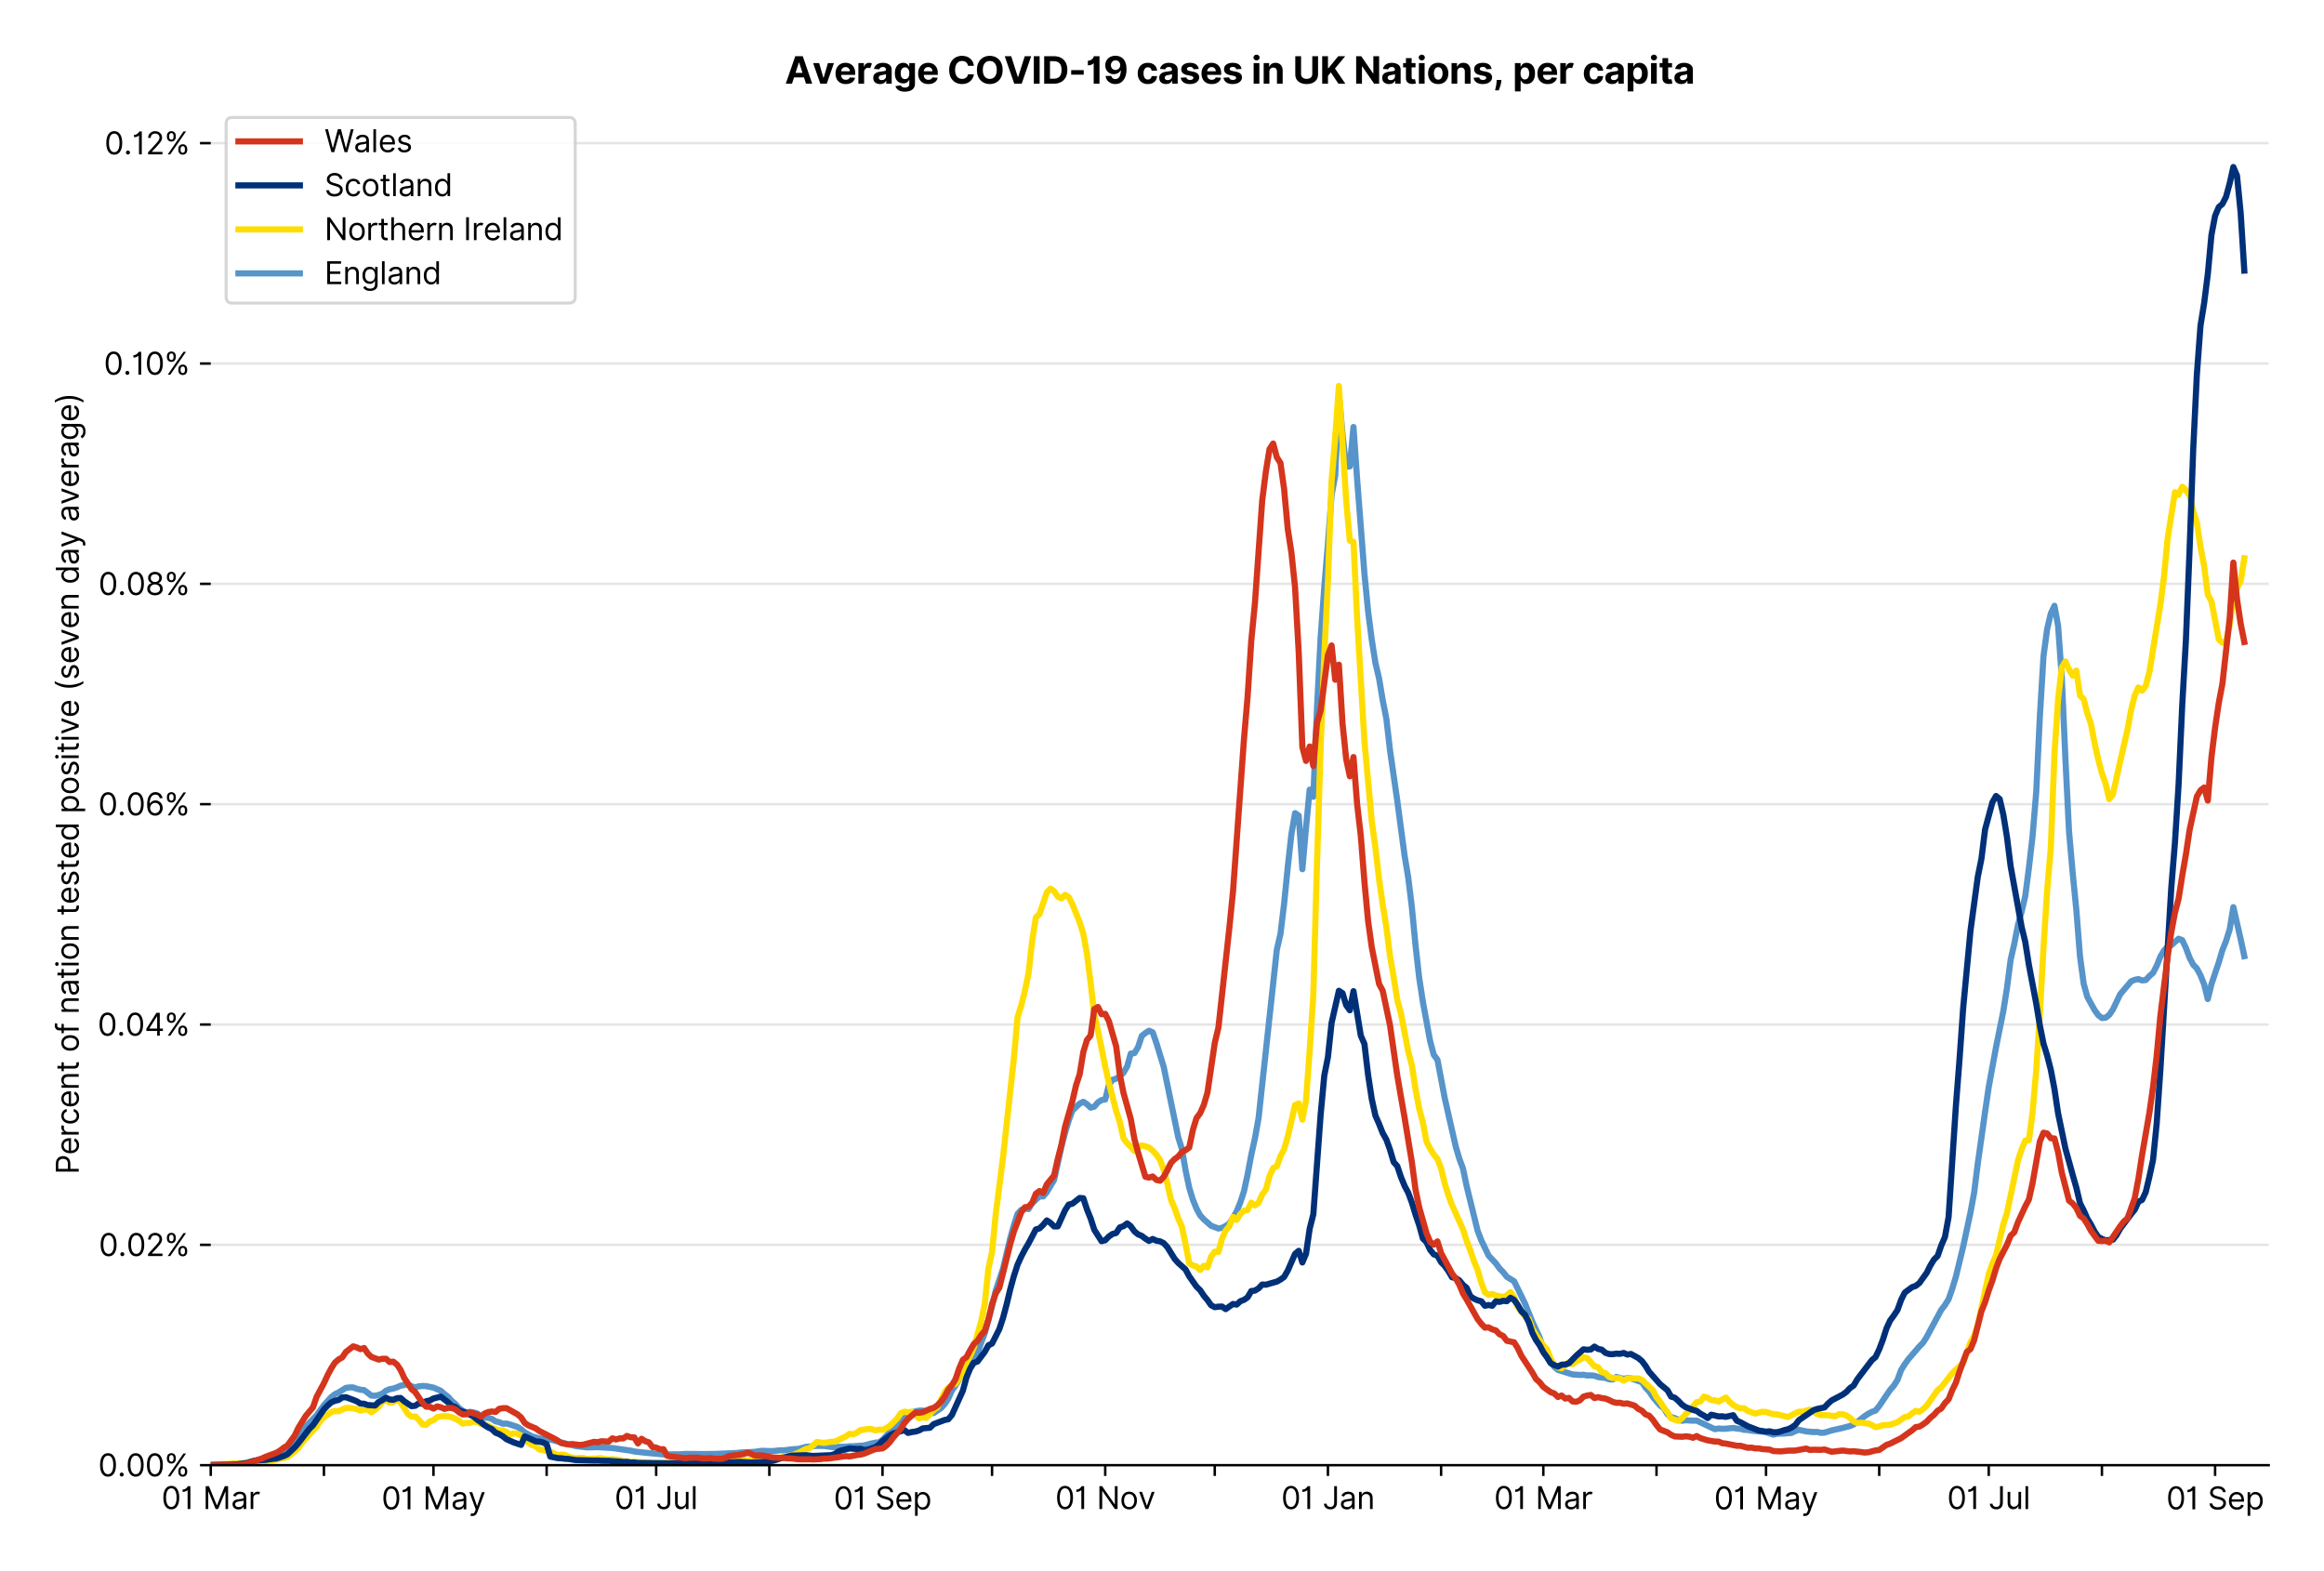 <?xml version="1.0" encoding="utf-8" standalone="no"?>
<!DOCTYPE svg PUBLIC "-//W3C//DTD SVG 1.1//EN"
  "http://www.w3.org/Graphics/SVG/1.1/DTD/svg11.dtd">
<svg version="1.1" viewBox="0 0 756.175 511.234" xmlns="http://www.w3.org/2000/svg" xmlns:xlink="http://www.w3.org/1999/xlink">
 <defs>
  <style type="text/css">*{stroke-linecap:butt;stroke-linejoin:round;}</style>
 </defs>
 <g id="figure_1">
  <g id="patch_1">
   <path d="M 0 511.234 
L 756.175 511.234 
L 756.175 0 
L 0 0 
z
" style="fill:#ffffff;"/>
  </g>
  <g id="axes_1">
   <g id="patch_2">
    <path d="M 68.575 476.745 
L 738.175 476.745 
L 738.175 33.225 
L 68.575 33.225 
z
" style="fill:#ffffff;"/>
   </g>
   <g id="matplotlib.axis_1">
    <g id="xtick_1">
     <g id="line2d_1">
      <defs>
       <path d="M 0 0 
L 0 3.5 
" id="m0555983ef1" style="stroke:#000000;stroke-width:0.8;"/>
      </defs>
      <g>
       <use style="stroke:#000000;stroke-width:0.8;" x="68.575" xlink:href="#m0555983ef1" y="476.745"/>
      </g>
     </g>
     <g id="text_1">
      <!-- 01 Mar -->
      <g transform="translate(52.538 491.018)scale(0.1 -0.1)">
       <defs>
        <path d="M 2000 -64 
Q 1230 -64 806 561 
Q 382 1186 382 2327 
Q 382 3459 809 4088 
Q 1236 4718 2000 4718 
Q 2764 4718 3191 4088 
Q 3618 3459 3618 2327 
Q 3618 1186 3194 561 
Q 2771 -64 2000 -64 
z
M 2000 436 
Q 2509 436 2791 927 
Q 3073 1418 3073 2327 
Q 3073 3234 2789 3730 
Q 2505 4227 2000 4227 
Q 1496 4227 1211 3730 
Q 927 3234 927 2327 
Q 927 1418 1210 927 
Q 1493 436 2000 436 
z
" id="Inter-Regular-30" transform="scale(0.016)"/>
        <path d="M 1973 4655 
L 1973 0 
L 1409 0 
L 1409 3836 
L 1373 3836 
Q 1341 3773 1209 3692 
Q 1077 3611 868 3551 
Q 659 3491 391 3491 
L 391 3964 
Q 661 3964 859 4061 
Q 1057 4159 1190 4291 
Q 1323 4423 1392 4529 
Q 1461 4636 1473 4655 
L 1973 4655 
z
" id="Inter-Regular-31" transform="scale(0.016)"/>
        <path id="Inter-Regular-20" transform="scale(0.016)"/>
        <path d="M 564 4655 
L 1236 4655 
L 2818 791 
L 2873 791 
L 4455 4655 
L 5127 4655 
L 5127 0 
L 4600 0 
L 4600 3536 
L 4555 3536 
L 3100 0 
L 2591 0 
L 1136 3536 
L 1091 3536 
L 1091 0 
L 564 0 
L 564 4655 
z
" id="Inter-Regular-4d" transform="scale(0.016)"/>
        <path d="M 1518 -82 
Q 1186 -82 916 44 
Q 646 170 486 410 
Q 327 650 327 991 
Q 327 1291 445 1478 
Q 564 1666 761 1773 
Q 959 1880 1199 1933 
Q 1439 1986 1682 2018 
Q 2000 2059 2199 2080 
Q 2398 2102 2490 2154 
Q 2582 2207 2582 2336 
L 2582 2355 
Q 2582 2691 2399 2877 
Q 2216 3064 1846 3064 
Q 1461 3064 1243 2895 
Q 1025 2727 936 2536 
L 427 2718 
Q 564 3036 792 3214 
Q 1021 3393 1292 3464 
Q 1564 3536 1827 3536 
Q 1996 3536 2215 3496 
Q 2434 3457 2640 3334 
Q 2846 3211 2982 2963 
Q 3118 2716 3118 2300 
L 3118 0 
L 2582 0 
L 2582 473 
L 2555 473 
Q 2500 359 2373 229 
Q 2246 100 2034 9 
Q 1823 -82 1518 -82 
z
M 1600 400 
Q 1918 400 2137 525 
Q 2357 650 2469 847 
Q 2582 1045 2582 1264 
L 2582 1755 
Q 2548 1714 2433 1681 
Q 2318 1648 2169 1624 
Q 2021 1600 1881 1583 
Q 1741 1566 1655 1555 
Q 1446 1527 1265 1467 
Q 1084 1407 974 1287 
Q 864 1168 864 964 
Q 864 684 1072 542 
Q 1280 400 1600 400 
z
" id="Inter-Regular-61" transform="scale(0.016)"/>
        <path d="M 491 0 
L 491 3491 
L 1009 3491 
L 1009 2964 
L 1046 2964 
Q 1139 3223 1389 3384 
Q 1639 3545 1955 3545 
Q 2100 3545 2209 3511 
Q 2318 3477 2400 3418 
L 2218 2964 
Q 2161 2993 2085 3010 
Q 2009 3027 1909 3027 
Q 1527 3027 1277 2794 
Q 1027 2561 1027 2209 
L 1027 0 
L 491 0 
z
" id="Inter-Regular-72" transform="scale(0.016)"/>
       </defs>
       <use xlink:href="#Inter-Regular-30"/>
       <use x="62.5" xlink:href="#Inter-Regular-31"/>
       <use x="106.676" xlink:href="#Inter-Regular-20"/>
       <use x="134.801" xlink:href="#Inter-Regular-4d"/>
       <use x="225.994" xlink:href="#Inter-Regular-61"/>
       <use x="282.386" xlink:href="#Inter-Regular-72"/>
      </g>
     </g>
    </g>
    <g id="xtick_2">
     <g id="line2d_2">
      <g>
       <use style="stroke:#000000;stroke-width:0.8;" x="105.4" xlink:href="#m0555983ef1" y="476.745"/>
      </g>
     </g>
    </g>
    <g id="xtick_3">
     <g id="line2d_3">
      <g>
       <use style="stroke:#000000;stroke-width:0.8;" x="141.038" xlink:href="#m0555983ef1" y="476.745"/>
      </g>
     </g>
     <g id="text_2">
      <!-- 01 May -->
      <g transform="translate(124.135 491.117)scale(0.1 -0.1)">
       <defs>
        <path d="M 818 -1355 
Q 682 -1355 575 -1333 
Q 468 -1311 427 -1291 
L 564 -818 
Q 857 -893 1053 -814 
Q 1250 -736 1391 -345 
L 1509 -18 
L 218 3491 
L 800 3491 
L 1764 709 
L 1800 709 
L 2764 3491 
L 3346 3491 
L 1846 -564 
Q 1550 -1355 818 -1355 
z
" id="Inter-Regular-79" transform="scale(0.016)"/>
       </defs>
       <use xlink:href="#Inter-Regular-30"/>
       <use x="62.5" xlink:href="#Inter-Regular-31"/>
       <use x="106.676" xlink:href="#Inter-Regular-20"/>
       <use x="134.801" xlink:href="#Inter-Regular-4d"/>
       <use x="225.994" xlink:href="#Inter-Regular-61"/>
       <use x="282.386" xlink:href="#Inter-Regular-79"/>
      </g>
     </g>
    </g>
    <g id="xtick_4">
     <g id="line2d_4">
      <g>
       <use style="stroke:#000000;stroke-width:0.8;" x="177.863" xlink:href="#m0555983ef1" y="476.745"/>
      </g>
     </g>
    </g>
    <g id="xtick_5">
     <g id="line2d_5">
      <g>
       <use style="stroke:#000000;stroke-width:0.8;" x="213.501" xlink:href="#m0555983ef1" y="476.745"/>
      </g>
     </g>
     <g id="text_3">
      <!-- 01 Jul -->
      <g transform="translate(199.957 491.018)scale(0.1 -0.1)">
       <defs>
        <path d="M 2346 4655 
L 2909 4655 
L 2909 1327 
Q 2909 657 2549 296 
Q 2189 -64 1582 -64 
Q 1200 -64 902 76 
Q 605 216 434 475 
Q 264 734 264 1091 
L 818 1091 
Q 818 795 1034 615 
Q 1250 436 1582 436 
Q 1948 436 2147 664 
Q 2346 893 2346 1327 
L 2346 4655 
z
" id="Inter-Regular-4a" transform="scale(0.016)"/>
        <path d="M 2691 1427 
L 2691 3491 
L 3227 3491 
L 3227 0 
L 2691 0 
L 2691 591 
L 2655 591 
Q 2532 325 2273 140 
Q 2014 -45 1618 -45 
Q 1127 -45 809 280 
Q 491 605 491 1273 
L 491 3491 
L 1027 3491 
L 1027 1309 
Q 1027 927 1242 700 
Q 1457 473 1791 473 
Q 1991 473 2199 575 
Q 2407 677 2549 888 
Q 2691 1100 2691 1427 
z
" id="Inter-Regular-75" transform="scale(0.016)"/>
        <path d="M 1027 4655 
L 1027 0 
L 491 0 
L 491 4655 
L 1027 4655 
z
" id="Inter-Regular-6c" transform="scale(0.016)"/>
       </defs>
       <use xlink:href="#Inter-Regular-30"/>
       <use x="62.5" xlink:href="#Inter-Regular-31"/>
       <use x="106.676" xlink:href="#Inter-Regular-20"/>
       <use x="134.801" xlink:href="#Inter-Regular-4a"/>
       <use x="189.063" xlink:href="#Inter-Regular-75"/>
       <use x="247.159" xlink:href="#Inter-Regular-6c"/>
      </g>
     </g>
    </g>
    <g id="xtick_6">
     <g id="line2d_6">
      <g>
       <use style="stroke:#000000;stroke-width:0.8;" x="250.326" xlink:href="#m0555983ef1" y="476.745"/>
      </g>
     </g>
    </g>
    <g id="xtick_7">
     <g id="line2d_7">
      <g>
       <use style="stroke:#000000;stroke-width:0.8;" x="287.151" xlink:href="#m0555983ef1" y="476.745"/>
      </g>
     </g>
     <g id="text_4">
      <!-- 01 Sep -->
      <g transform="translate(271.264 491.117)scale(0.1 -0.1)">
       <defs>
        <path d="M 3109 3491 
Q 3068 3836 2777 4027 
Q 2486 4218 2064 4218 
Q 1600 4218 1318 3999 
Q 1036 3780 1036 3445 
Q 1036 3195 1189 3042 
Q 1343 2889 1553 2803 
Q 1764 2718 1936 2673 
L 2409 2545 
Q 2591 2498 2815 2414 
Q 3039 2330 3244 2185 
Q 3450 2041 3584 1816 
Q 3718 1591 3718 1264 
Q 3718 886 3521 581 
Q 3325 277 2949 97 
Q 2573 -82 2036 -82 
Q 1286 -82 845 272 
Q 405 627 364 1200 
L 946 1200 
Q 968 936 1124 764 
Q 1280 593 1519 510 
Q 1759 427 2036 427 
Q 2359 427 2616 533 
Q 2873 639 3023 828 
Q 3173 1018 3173 1273 
Q 3173 1505 3043 1650 
Q 2914 1795 2702 1886 
Q 2491 1977 2246 2045 
L 1673 2209 
Q 1127 2366 809 2657 
Q 491 2948 491 3418 
Q 491 3809 703 4101 
Q 916 4393 1276 4555 
Q 1636 4718 2082 4718 
Q 2532 4718 2882 4558 
Q 3232 4398 3437 4120 
Q 3643 3843 3655 3491 
L 3109 3491 
z
" id="Inter-Regular-53" transform="scale(0.016)"/>
        <path d="M 1955 -73 
Q 1450 -73 1085 151 
Q 721 375 524 778 
Q 327 1182 327 1718 
Q 327 2255 524 2665 
Q 721 3075 1074 3305 
Q 1427 3536 1900 3536 
Q 2173 3536 2439 3445 
Q 2705 3355 2923 3151 
Q 3141 2948 3270 2614 
Q 3400 2280 3400 1791 
L 3400 1564 
L 866 1564 
Q 884 1005 1183 707 
Q 1482 409 1955 409 
Q 2271 409 2498 545 
Q 2725 682 2827 955 
L 3346 809 
Q 3223 414 2854 170 
Q 2486 -73 1955 -73 
z
M 866 2027 
L 2855 2027 
Q 2855 2470 2595 2762 
Q 2336 3055 1900 3055 
Q 1593 3055 1368 2911 
Q 1143 2768 1013 2533 
Q 884 2298 866 2027 
z
" id="Inter-Regular-65" transform="scale(0.016)"/>
        <path d="M 491 -1309 
L 491 3491 
L 1009 3491 
L 1009 2936 
L 1073 2936 
Q 1132 3027 1237 3169 
Q 1343 3311 1542 3423 
Q 1741 3536 2082 3536 
Q 2523 3536 2859 3315 
Q 3196 3095 3384 2690 
Q 3573 2286 3573 1736 
Q 3573 1182 3384 776 
Q 3196 370 2861 148 
Q 2527 -73 2091 -73 
Q 1755 -73 1552 39 
Q 1350 152 1241 296 
Q 1132 441 1073 536 
L 1027 536 
L 1027 -1309 
L 491 -1309 
z
M 1018 1745 
Q 1018 1152 1276 780 
Q 1534 409 2018 409 
Q 2355 409 2581 587 
Q 2807 766 2921 1069 
Q 3036 1373 3036 1745 
Q 3036 2114 2923 2410 
Q 2811 2707 2585 2881 
Q 2359 3055 2018 3055 
Q 1527 3055 1272 2693 
Q 1018 2332 1018 1745 
z
" id="Inter-Regular-70" transform="scale(0.016)"/>
       </defs>
       <use xlink:href="#Inter-Regular-30"/>
       <use x="62.5" xlink:href="#Inter-Regular-31"/>
       <use x="106.676" xlink:href="#Inter-Regular-20"/>
       <use x="134.801" xlink:href="#Inter-Regular-53"/>
       <use x="198.58" xlink:href="#Inter-Regular-65"/>
       <use x="256.818" xlink:href="#Inter-Regular-70"/>
      </g>
     </g>
    </g>
    <g id="xtick_8">
     <g id="line2d_8">
      <g>
       <use style="stroke:#000000;stroke-width:0.8;" x="322.789" xlink:href="#m0555983ef1" y="476.745"/>
      </g>
     </g>
    </g>
    <g id="xtick_9">
     <g id="line2d_9">
      <g>
       <use style="stroke:#000000;stroke-width:0.8;" x="359.614" xlink:href="#m0555983ef1" y="476.745"/>
      </g>
     </g>
     <g id="text_5">
      <!-- 01 Nov -->
      <g transform="translate(343.343 491.018)scale(0.1 -0.1)">
       <defs>
        <path d="M 4255 4655 
L 4255 0 
L 3709 0 
L 1173 3655 
L 1127 3655 
L 1127 0 
L 564 0 
L 564 4655 
L 1109 4655 
L 3655 991 
L 3700 991 
L 3700 4655 
L 4255 4655 
z
" id="Inter-Regular-4e" transform="scale(0.016)"/>
        <path d="M 1909 -73 
Q 1436 -73 1080 152 
Q 725 377 526 781 
Q 327 1186 327 1727 
Q 327 2273 526 2679 
Q 725 3086 1080 3311 
Q 1436 3536 1909 3536 
Q 2382 3536 2737 3311 
Q 3093 3086 3292 2679 
Q 3491 2273 3491 1727 
Q 3491 1186 3292 781 
Q 3093 377 2737 152 
Q 2382 -73 1909 -73 
z
M 1909 409 
Q 2268 409 2500 593 
Q 2732 777 2843 1077 
Q 2955 1377 2955 1727 
Q 2955 2077 2843 2379 
Q 2732 2682 2500 2868 
Q 2268 3055 1909 3055 
Q 1550 3055 1318 2868 
Q 1086 2682 975 2379 
Q 864 2077 864 1727 
Q 864 1377 975 1077 
Q 1086 777 1318 593 
Q 1550 409 1909 409 
z
" id="Inter-Regular-6f" transform="scale(0.016)"/>
        <path d="M 3346 3491 
L 2055 0 
L 1509 0 
L 218 3491 
L 800 3491 
L 1764 709 
L 1800 709 
L 2764 3491 
L 3346 3491 
z
" id="Inter-Regular-76" transform="scale(0.016)"/>
       </defs>
       <use xlink:href="#Inter-Regular-30"/>
       <use x="62.5" xlink:href="#Inter-Regular-31"/>
       <use x="106.676" xlink:href="#Inter-Regular-20"/>
       <use x="134.801" xlink:href="#Inter-Regular-4e"/>
       <use x="210.085" xlink:href="#Inter-Regular-6f"/>
       <use x="269.744" xlink:href="#Inter-Regular-76"/>
      </g>
     </g>
    </g>
    <g id="xtick_10">
     <g id="line2d_10">
      <g>
       <use style="stroke:#000000;stroke-width:0.8;" x="395.252" xlink:href="#m0555983ef1" y="476.745"/>
      </g>
     </g>
    </g>
    <g id="xtick_11">
     <g id="line2d_11">
      <g>
       <use style="stroke:#000000;stroke-width:0.8;" x="432.077" xlink:href="#m0555983ef1" y="476.745"/>
      </g>
     </g>
     <g id="text_6">
      <!-- 01 Jan -->
      <g transform="translate(416.878 491.018)scale(0.1 -0.1)">
       <defs>
        <path d="M 1027 2100 
L 1027 0 
L 491 0 
L 491 3491 
L 1009 3491 
L 1009 2945 
L 1055 2945 
Q 1177 3211 1427 3373 
Q 1677 3536 2073 3536 
Q 2602 3536 2928 3211 
Q 3255 2886 3255 2218 
L 3255 0 
L 2718 0 
L 2718 2182 
Q 2718 2593 2504 2824 
Q 2291 3055 1918 3055 
Q 1534 3055 1280 2806 
Q 1027 2557 1027 2100 
z
" id="Inter-Regular-6e" transform="scale(0.016)"/>
       </defs>
       <use xlink:href="#Inter-Regular-30"/>
       <use x="62.5" xlink:href="#Inter-Regular-31"/>
       <use x="106.676" xlink:href="#Inter-Regular-20"/>
       <use x="134.801" xlink:href="#Inter-Regular-4a"/>
       <use x="189.063" xlink:href="#Inter-Regular-61"/>
       <use x="245.455" xlink:href="#Inter-Regular-6e"/>
      </g>
     </g>
    </g>
    <g id="xtick_12">
     <g id="line2d_12">
      <g>
       <use style="stroke:#000000;stroke-width:0.8;" x="468.902" xlink:href="#m0555983ef1" y="476.745"/>
      </g>
     </g>
    </g>
    <g id="xtick_13">
     <g id="line2d_13">
      <g>
       <use style="stroke:#000000;stroke-width:0.8;" x="502.164" xlink:href="#m0555983ef1" y="476.745"/>
      </g>
     </g>
     <g id="text_7">
      <!-- 01 Mar -->
      <g transform="translate(486.127 491.018)scale(0.1 -0.1)">
       <use xlink:href="#Inter-Regular-30"/>
       <use x="62.5" xlink:href="#Inter-Regular-31"/>
       <use x="106.676" xlink:href="#Inter-Regular-20"/>
       <use x="134.801" xlink:href="#Inter-Regular-4d"/>
       <use x="225.994" xlink:href="#Inter-Regular-61"/>
       <use x="282.386" xlink:href="#Inter-Regular-72"/>
      </g>
     </g>
    </g>
    <g id="xtick_14">
     <g id="line2d_14">
      <g>
       <use style="stroke:#000000;stroke-width:0.8;" x="538.99" xlink:href="#m0555983ef1" y="476.745"/>
      </g>
     </g>
    </g>
    <g id="xtick_15">
     <g id="line2d_15">
      <g>
       <use style="stroke:#000000;stroke-width:0.8;" x="574.627" xlink:href="#m0555983ef1" y="476.745"/>
      </g>
     </g>
     <g id="text_8">
      <!-- 01 May -->
      <g transform="translate(557.724 491.117)scale(0.1 -0.1)">
       <use xlink:href="#Inter-Regular-30"/>
       <use x="62.5" xlink:href="#Inter-Regular-31"/>
       <use x="106.676" xlink:href="#Inter-Regular-20"/>
       <use x="134.801" xlink:href="#Inter-Regular-4d"/>
       <use x="225.994" xlink:href="#Inter-Regular-61"/>
       <use x="282.386" xlink:href="#Inter-Regular-79"/>
      </g>
     </g>
    </g>
    <g id="xtick_16">
     <g id="line2d_16">
      <g>
       <use style="stroke:#000000;stroke-width:0.8;" x="611.452" xlink:href="#m0555983ef1" y="476.745"/>
      </g>
     </g>
    </g>
    <g id="xtick_17">
     <g id="line2d_17">
      <g>
       <use style="stroke:#000000;stroke-width:0.8;" x="647.09" xlink:href="#m0555983ef1" y="476.745"/>
      </g>
     </g>
     <g id="text_9">
      <!-- 01 Jul -->
      <g transform="translate(633.546 491.018)scale(0.1 -0.1)">
       <use xlink:href="#Inter-Regular-30"/>
       <use x="62.5" xlink:href="#Inter-Regular-31"/>
       <use x="106.676" xlink:href="#Inter-Regular-20"/>
       <use x="134.801" xlink:href="#Inter-Regular-4a"/>
       <use x="189.063" xlink:href="#Inter-Regular-75"/>
       <use x="247.159" xlink:href="#Inter-Regular-6c"/>
      </g>
     </g>
    </g>
    <g id="xtick_18">
     <g id="line2d_18">
      <g>
       <use style="stroke:#000000;stroke-width:0.8;" x="683.915" xlink:href="#m0555983ef1" y="476.745"/>
      </g>
     </g>
    </g>
    <g id="xtick_19">
     <g id="line2d_19">
      <g>
       <use style="stroke:#000000;stroke-width:0.8;" x="720.741" xlink:href="#m0555983ef1" y="476.745"/>
      </g>
     </g>
     <g id="text_10">
      <!-- 01 Sep -->
      <g transform="translate(704.853 491.117)scale(0.1 -0.1)">
       <use xlink:href="#Inter-Regular-30"/>
       <use x="62.5" xlink:href="#Inter-Regular-31"/>
       <use x="106.676" xlink:href="#Inter-Regular-20"/>
       <use x="134.801" xlink:href="#Inter-Regular-53"/>
       <use x="198.58" xlink:href="#Inter-Regular-65"/>
       <use x="256.818" xlink:href="#Inter-Regular-70"/>
      </g>
     </g>
    </g>
   </g>
   <g id="matplotlib.axis_2">
    <g id="ytick_1">
     <g id="line2d_20">
      <path clip-path="url(#pad669d7d5e)" d="M 68.575 476.745 
L 738.175 476.745 
" style="fill:none;stroke:#e5e5e5;stroke-linecap:square;stroke-width:0.8;"/>
     </g>
     <g id="line2d_21">
      <defs>
       <path d="M 0 0 
L -3.5 0 
" id="m69471f46d6" style="stroke:#000000;stroke-width:0.8;"/>
      </defs>
      <g>
       <use style="stroke:#000000;stroke-width:0.8;" x="68.575" xlink:href="#m69471f46d6" y="476.745"/>
      </g>
     </g>
     <g id="text_11">
      <!-- 0.00% -->
      <g transform="translate(31.944 480.382)scale(0.1 -0.1)">
       <defs>
        <path d="M 882 -36 
Q 714 -36 593 84 
Q 473 205 473 373 
Q 473 541 593 661 
Q 714 782 882 782 
Q 1050 782 1170 661 
Q 1291 541 1291 373 
Q 1291 205 1170 84 
Q 1050 -36 882 -36 
z
" id="Inter-Regular-2e" transform="scale(0.016)"/>
        <path d="M 2855 873 
L 2855 1118 
Q 2855 1373 2960 1585 
Q 3066 1798 3269 1926 
Q 3473 2055 3764 2055 
Q 4059 2055 4259 1926 
Q 4459 1798 4561 1585 
Q 4664 1373 4664 1118 
L 4664 873 
Q 4664 618 4560 405 
Q 4457 193 4256 64 
Q 4055 -64 3764 -64 
Q 3468 -64 3266 64 
Q 3064 193 2959 405 
Q 2855 618 2855 873 
z
M 536 3536 
L 536 3782 
Q 536 4036 642 4248 
Q 748 4461 951 4589 
Q 1155 4718 1446 4718 
Q 1741 4718 1941 4589 
Q 2141 4461 2243 4248 
Q 2346 4036 2346 3782 
L 2346 3536 
Q 2346 3282 2242 3069 
Q 2139 2857 1937 2728 
Q 1736 2600 1446 2600 
Q 1150 2600 948 2728 
Q 746 2857 641 3069 
Q 536 3282 536 3536 
z
M 709 0 
L 3909 4655 
L 4427 4655 
L 1227 0 
L 709 0 
z
M 3318 1118 
L 3318 873 
Q 3318 661 3418 494 
Q 3518 327 3764 327 
Q 4002 327 4101 494 
Q 4200 661 4200 873 
L 4200 1118 
Q 4200 1330 4104 1497 
Q 4009 1664 3764 1664 
Q 3525 1664 3421 1497 
Q 3318 1330 3318 1118 
z
M 1000 3782 
L 1000 3536 
Q 1000 3325 1100 3158 
Q 1200 2991 1446 2991 
Q 1684 2991 1783 3158 
Q 1882 3325 1882 3536 
L 1882 3782 
Q 1882 3993 1786 4160 
Q 1691 4327 1446 4327 
Q 1207 4327 1103 4160 
Q 1000 3993 1000 3782 
z
" id="Inter-Regular-25" transform="scale(0.016)"/>
       </defs>
       <use xlink:href="#Inter-Regular-30"/>
       <use x="62.5" xlink:href="#Inter-Regular-2e"/>
       <use x="90.057" xlink:href="#Inter-Regular-30"/>
       <use x="152.557" xlink:href="#Inter-Regular-30"/>
       <use x="215.057" xlink:href="#Inter-Regular-25"/>
      </g>
     </g>
    </g>
    <g id="ytick_2">
     <g id="line2d_22">
      <path clip-path="url(#pad669d7d5e)" d="M 68.575 405.052 
L 738.175 405.052 
" style="fill:none;stroke:#e5e5e5;stroke-linecap:square;stroke-width:0.8;"/>
     </g>
     <g id="line2d_23">
      <g>
       <use style="stroke:#000000;stroke-width:0.8;" x="68.575" xlink:href="#m69471f46d6" y="405.052"/>
      </g>
     </g>
     <g id="text_12">
      <!-- 0.02% -->
      <g transform="translate(32.142 408.689)scale(0.1 -0.1)">
       <defs>
        <path d="M 482 0 
L 482 409 
L 2018 2091 
Q 2289 2386 2464 2605 
Q 2639 2825 2724 3019 
Q 2809 3214 2809 3427 
Q 2809 3795 2553 4011 
Q 2298 4227 1918 4227 
Q 1514 4227 1275 3985 
Q 1036 3743 1036 3345 
L 500 3345 
Q 500 3755 688 4064 
Q 877 4373 1203 4545 
Q 1530 4718 1936 4718 
Q 2346 4718 2661 4545 
Q 2977 4373 3156 4079 
Q 3336 3786 3336 3427 
Q 3336 3170 3244 2926 
Q 3152 2682 2926 2383 
Q 2700 2084 2300 1655 
L 1255 536 
L 1255 500 
L 3418 500 
L 3418 0 
L 482 0 
z
" id="Inter-Regular-32" transform="scale(0.016)"/>
       </defs>
       <use xlink:href="#Inter-Regular-30"/>
       <use x="62.5" xlink:href="#Inter-Regular-2e"/>
       <use x="90.057" xlink:href="#Inter-Regular-30"/>
       <use x="152.557" xlink:href="#Inter-Regular-32"/>
       <use x="213.068" xlink:href="#Inter-Regular-25"/>
      </g>
     </g>
    </g>
    <g id="ytick_3">
     <g id="line2d_24">
      <path clip-path="url(#pad669d7d5e)" d="M 68.575 333.359 
L 738.175 333.359 
" style="fill:none;stroke:#e5e5e5;stroke-linecap:square;stroke-width:0.8;"/>
     </g>
     <g id="line2d_25">
      <g>
       <use style="stroke:#000000;stroke-width:0.8;" x="68.575" xlink:href="#m69471f46d6" y="333.359"/>
      </g>
     </g>
     <g id="text_13">
      <!-- 0.04% -->
      <g transform="translate(31.773 336.996)scale(0.1 -0.1)">
       <defs>
        <path d="M 373 955 
L 373 1418 
L 2418 4655 
L 3100 4655 
L 3100 1455 
L 3736 1455 
L 3736 955 
L 3100 955 
L 3100 0 
L 2564 0 
L 2564 955 
L 373 955 
z
M 2564 1455 
L 2564 3936 
L 2527 3936 
L 982 1491 
L 982 1455 
L 2564 1455 
z
" id="Inter-Regular-34" transform="scale(0.016)"/>
       </defs>
       <use xlink:href="#Inter-Regular-30"/>
       <use x="62.5" xlink:href="#Inter-Regular-2e"/>
       <use x="90.057" xlink:href="#Inter-Regular-30"/>
       <use x="152.557" xlink:href="#Inter-Regular-34"/>
       <use x="216.761" xlink:href="#Inter-Regular-25"/>
      </g>
     </g>
    </g>
    <g id="ytick_4">
     <g id="line2d_26">
      <path clip-path="url(#pad669d7d5e)" d="M 68.575 261.666 
L 738.175 261.666 
" style="fill:none;stroke:#e5e5e5;stroke-linecap:square;stroke-width:0.8;"/>
     </g>
     <g id="line2d_27">
      <g>
       <use style="stroke:#000000;stroke-width:0.8;" x="68.575" xlink:href="#m69471f46d6" y="261.666"/>
      </g>
     </g>
     <g id="text_14">
      <!-- 0.06% -->
      <g transform="translate(31.958 265.302)scale(0.1 -0.1)">
       <defs>
        <path d="M 2027 -64 
Q 1741 -59 1454 45 
Q 1168 150 932 399 
Q 696 648 552 1074 
Q 409 1500 409 2145 
Q 409 3386 861 4056 
Q 1314 4727 2100 4727 
Q 2686 4727 3073 4384 
Q 3461 4041 3546 3491 
L 2991 3491 
Q 2914 3811 2691 4019 
Q 2468 4227 2100 4227 
Q 1559 4227 1249 3755 
Q 939 3284 936 2427 
L 973 2427 
Q 1164 2716 1461 2880 
Q 1759 3045 2118 3045 
Q 2518 3045 2850 2846 
Q 3182 2648 3382 2299 
Q 3582 1950 3582 1500 
Q 3582 1068 3389 710 
Q 3196 352 2847 142 
Q 2498 -68 2027 -64 
z
M 2027 436 
Q 2314 436 2542 579 
Q 2771 723 2903 964 
Q 3036 1205 3036 1500 
Q 3036 1789 2908 2026 
Q 2780 2264 2556 2404 
Q 2332 2545 2046 2545 
Q 1757 2545 1525 2397 
Q 1293 2250 1157 2010 
Q 1021 1770 1018 1491 
Q 1018 1214 1149 973 
Q 1280 732 1508 584 
Q 1736 436 2027 436 
z
" id="Inter-Regular-36" transform="scale(0.016)"/>
       </defs>
       <use xlink:href="#Inter-Regular-30"/>
       <use x="62.5" xlink:href="#Inter-Regular-2e"/>
       <use x="90.057" xlink:href="#Inter-Regular-30"/>
       <use x="152.557" xlink:href="#Inter-Regular-36"/>
       <use x="214.915" xlink:href="#Inter-Regular-25"/>
      </g>
     </g>
    </g>
    <g id="ytick_5">
     <g id="line2d_28">
      <path clip-path="url(#pad669d7d5e)" d="M 68.575 189.973 
L 738.175 189.973 
" style="fill:none;stroke:#e5e5e5;stroke-linecap:square;stroke-width:0.8;"/>
     </g>
     <g id="line2d_29">
      <g>
       <use style="stroke:#000000;stroke-width:0.8;" x="68.575" xlink:href="#m69471f46d6" y="189.973"/>
      </g>
     </g>
     <g id="text_15">
      <!-- 0.08% -->
      <g transform="translate(32.028 193.609)scale(0.1 -0.1)">
       <defs>
        <path d="M 1973 -64 
Q 1505 -64 1147 103 
Q 789 270 589 564 
Q 389 859 391 1236 
Q 389 1532 507 1783 
Q 625 2034 830 2203 
Q 1036 2373 1291 2418 
L 1291 2445 
Q 957 2532 759 2821 
Q 561 3111 564 3482 
Q 561 3836 743 4115 
Q 925 4395 1244 4556 
Q 1564 4718 1973 4718 
Q 2377 4718 2695 4556 
Q 3014 4395 3197 4115 
Q 3380 3836 3382 3482 
Q 3380 3111 3181 2821 
Q 2982 2532 2655 2445 
L 2655 2418 
Q 2907 2373 3109 2203 
Q 3311 2034 3431 1783 
Q 3552 1532 3555 1236 
Q 3552 859 3351 564 
Q 3150 270 2794 103 
Q 2439 -64 1973 -64 
z
M 1973 436 
Q 2446 436 2722 662 
Q 2998 889 3000 1264 
Q 2998 1527 2864 1729 
Q 2730 1932 2499 2048 
Q 2268 2164 1973 2164 
Q 1675 2164 1442 2048 
Q 1209 1932 1076 1729 
Q 943 1527 946 1264 
Q 943 889 1218 662 
Q 1493 436 1973 436 
z
M 1973 2645 
Q 2348 2645 2591 2864 
Q 2834 3084 2836 3445 
Q 2834 3800 2596 4013 
Q 2359 4227 1973 4227 
Q 1582 4227 1344 4013 
Q 1107 3800 1109 3445 
Q 1107 3084 1349 2864 
Q 1591 2645 1973 2645 
z
" id="Inter-Regular-38" transform="scale(0.016)"/>
       </defs>
       <use xlink:href="#Inter-Regular-30"/>
       <use x="62.5" xlink:href="#Inter-Regular-2e"/>
       <use x="90.057" xlink:href="#Inter-Regular-30"/>
       <use x="152.557" xlink:href="#Inter-Regular-38"/>
       <use x="214.205" xlink:href="#Inter-Regular-25"/>
      </g>
     </g>
    </g>
    <g id="ytick_6">
     <g id="line2d_30">
      <path clip-path="url(#pad669d7d5e)" d="M 68.575 118.28 
L 738.175 118.28 
" style="fill:none;stroke:#e5e5e5;stroke-linecap:square;stroke-width:0.8;"/>
     </g>
     <g id="line2d_31">
      <g>
       <use style="stroke:#000000;stroke-width:0.8;" x="68.575" xlink:href="#m69471f46d6" y="118.28"/>
      </g>
     </g>
     <g id="text_16">
      <!-- 0.10% -->
      <g transform="translate(33.777 121.916)scale(0.1 -0.1)">
       <use xlink:href="#Inter-Regular-30"/>
       <use x="62.5" xlink:href="#Inter-Regular-2e"/>
       <use x="90.057" xlink:href="#Inter-Regular-31"/>
       <use x="134.233" xlink:href="#Inter-Regular-30"/>
       <use x="196.733" xlink:href="#Inter-Regular-25"/>
      </g>
     </g>
    </g>
    <g id="ytick_7">
     <g id="line2d_32">
      <path clip-path="url(#pad669d7d5e)" d="M 68.575 46.587 
L 738.175 46.587 
" style="fill:none;stroke:#e5e5e5;stroke-linecap:square;stroke-width:0.8;"/>
     </g>
     <g id="line2d_33">
      <g>
       <use style="stroke:#000000;stroke-width:0.8;" x="68.575" xlink:href="#m69471f46d6" y="46.587"/>
      </g>
     </g>
     <g id="text_17">
      <!-- 0.12% -->
      <g transform="translate(33.975 50.223)scale(0.1 -0.1)">
       <use xlink:href="#Inter-Regular-30"/>
       <use x="62.5" xlink:href="#Inter-Regular-2e"/>
       <use x="90.057" xlink:href="#Inter-Regular-31"/>
       <use x="134.233" xlink:href="#Inter-Regular-32"/>
       <use x="194.744" xlink:href="#Inter-Regular-25"/>
      </g>
     </g>
    </g>
    <g id="text_18">
     <!-- Percent of nation tested positive (seven day average) -->
     <g transform="translate(25.614 382.124)rotate(-90)scale(0.1 -0.1)">
      <defs>
       <path d="M 564 0 
L 564 4655 
L 2136 4655 
Q 2684 4655 3033 4458 
Q 3382 4261 3550 3927 
Q 3718 3593 3718 3182 
Q 3718 2770 3551 2434 
Q 3384 2098 3036 1899 
Q 2689 1700 2146 1700 
L 1127 1700 
L 1127 0 
L 564 0 
z
M 1127 2200 
L 2127 2200 
Q 2689 2200 2926 2482 
Q 3164 2764 3164 3182 
Q 3164 3602 2925 3878 
Q 2686 4155 2118 4155 
L 1127 4155 
L 1127 2200 
z
" id="Inter-Regular-50" transform="scale(0.016)"/>
       <path d="M 1909 -73 
Q 1418 -73 1063 159 
Q 709 391 518 798 
Q 327 1205 327 1727 
Q 327 2259 524 2667 
Q 721 3075 1074 3305 
Q 1427 3536 1900 3536 
Q 2268 3536 2563 3400 
Q 2859 3264 3047 3018 
Q 3236 2773 3282 2445 
L 2746 2445 
Q 2684 2684 2474 2869 
Q 2264 3055 1909 3055 
Q 1439 3055 1151 2697 
Q 864 2339 864 1745 
Q 864 1139 1148 774 
Q 1432 409 1909 409 
Q 2223 409 2447 570 
Q 2671 732 2746 1018 
L 3282 1018 
Q 3236 709 3058 462 
Q 2880 216 2588 71 
Q 2296 -73 1909 -73 
z
" id="Inter-Regular-63" transform="scale(0.016)"/>
       <path d="M 2009 3491 
L 2009 3036 
L 1264 3036 
L 1264 1000 
Q 1264 773 1331 660 
Q 1398 548 1503 510 
Q 1609 473 1727 473 
Q 1816 473 1873 483 
Q 1930 493 1964 500 
L 2073 18 
Q 2018 -2 1920 -23 
Q 1823 -45 1673 -45 
Q 1446 -45 1228 52 
Q 1011 150 869 350 
Q 727 550 727 855 
L 727 3036 
L 200 3036 
L 200 3491 
L 727 3491 
L 727 4327 
L 1264 4327 
L 1264 3491 
L 2009 3491 
z
" id="Inter-Regular-74" transform="scale(0.016)"/>
       <path d="M 2046 3491 
L 2046 3036 
L 1264 3036 
L 1264 0 
L 727 0 
L 727 3036 
L 164 3036 
L 164 3491 
L 727 3491 
L 727 3973 
Q 727 4273 868 4473 
Q 1009 4673 1234 4773 
Q 1459 4873 1709 4873 
Q 1907 4873 2032 4841 
Q 2157 4809 2218 4782 
L 2064 4318 
Q 2023 4332 1951 4352 
Q 1880 4373 1764 4373 
Q 1498 4373 1381 4239 
Q 1264 4105 1264 3845 
L 1264 3491 
L 2046 3491 
z
" id="Inter-Regular-66" transform="scale(0.016)"/>
       <path d="M 491 0 
L 491 3491 
L 1027 3491 
L 1027 0 
L 491 0 
z
M 764 4073 
Q 607 4073 494 4179 
Q 382 4286 382 4436 
Q 382 4586 494 4693 
Q 607 4800 764 4800 
Q 921 4800 1033 4693 
Q 1146 4586 1146 4436 
Q 1146 4286 1033 4179 
Q 921 4073 764 4073 
z
" id="Inter-Regular-69" transform="scale(0.016)"/>
       <path d="M 2964 2709 
L 2482 2573 
Q 2411 2755 2245 2914 
Q 2080 3073 1727 3073 
Q 1407 3073 1194 2926 
Q 982 2780 982 2555 
Q 982 2355 1127 2239 
Q 1273 2123 1582 2045 
L 2100 1918 
Q 3027 1691 3027 973 
Q 3027 673 2855 436 
Q 2684 200 2377 63 
Q 2071 -73 1664 -73 
Q 1130 -73 780 159 
Q 430 391 336 836 
L 846 964 
Q 989 400 1655 400 
Q 2030 400 2251 560 
Q 2473 720 2473 945 
Q 2473 1316 1955 1436 
L 1373 1573 
Q 893 1686 669 1926 
Q 446 2166 446 2527 
Q 446 2823 613 3050 
Q 780 3277 1069 3406 
Q 1359 3536 1727 3536 
Q 2246 3536 2542 3309 
Q 2839 3082 2964 2709 
z
" id="Inter-Regular-73" transform="scale(0.016)"/>
       <path d="M 1809 -73 
Q 1373 -73 1039 148 
Q 705 370 516 776 
Q 327 1182 327 1736 
Q 327 2286 516 2690 
Q 705 3095 1041 3315 
Q 1377 3536 1818 3536 
Q 2159 3536 2358 3423 
Q 2557 3311 2662 3169 
Q 2768 3027 2827 2936 
L 2873 2936 
L 2873 4655 
L 3409 4655 
L 3409 0 
L 2891 0 
L 2891 536 
L 2827 536 
Q 2768 441 2659 296 
Q 2550 152 2348 39 
Q 2146 -73 1809 -73 
z
M 1882 409 
Q 2366 409 2624 780 
Q 2882 1152 2882 1745 
Q 2882 2332 2627 2693 
Q 2373 3055 1882 3055 
Q 1541 3055 1315 2881 
Q 1089 2707 976 2410 
Q 864 2114 864 1745 
Q 864 1373 978 1069 
Q 1093 766 1319 587 
Q 1546 409 1882 409 
z
" id="Inter-Regular-64" transform="scale(0.016)"/>
       <path d="M 682 1964 
Q 682 2823 906 3544 
Q 1130 4266 1546 4873 
L 2018 4873 
Q 1800 4573 1623 4095 
Q 1446 3618 1341 3061 
Q 1236 2505 1236 1964 
Q 1236 1423 1341 866 
Q 1446 309 1623 -168 
Q 1800 -645 2018 -945 
L 1546 -945 
Q 1130 -339 906 383 
Q 682 1105 682 1964 
z
" id="Inter-Regular-28" transform="scale(0.016)"/>
       <path d="M 1900 -1382 
Q 1316 -1382 976 -1169 
Q 636 -957 473 -682 
L 900 -382 
Q 973 -477 1084 -601 
Q 1196 -725 1390 -817 
Q 1584 -909 1900 -909 
Q 2323 -909 2598 -704 
Q 2873 -500 2873 -64 
L 2873 645 
L 2827 645 
Q 2768 550 2660 410 
Q 2552 270 2351 162 
Q 2150 55 1809 55 
Q 1386 55 1051 255 
Q 716 455 521 836 
Q 327 1218 327 1764 
Q 327 2300 516 2699 
Q 705 3098 1041 3317 
Q 1377 3536 1818 3536 
Q 2159 3536 2360 3423 
Q 2561 3311 2669 3169 
Q 2777 3027 2836 2936 
L 2891 2936 
L 2891 3491 
L 3409 3491 
L 3409 -100 
Q 3409 -550 3205 -833 
Q 3002 -1116 2660 -1249 
Q 2318 -1382 1900 -1382 
z
M 1882 536 
Q 2366 536 2624 864 
Q 2882 1193 2882 1773 
Q 2882 2339 2627 2697 
Q 2373 3055 1882 3055 
Q 1541 3055 1315 2882 
Q 1089 2709 976 2418 
Q 864 2127 864 1773 
Q 864 1227 1120 881 
Q 1377 536 1882 536 
z
" id="Inter-Regular-67" transform="scale(0.016)"/>
       <path d="M 1638 1940 
Q 1638 1081 1414 359 
Q 1191 -362 775 -969 
L 302 -969 
Q 520 -669 697 -191 
Q 875 286 979 842 
Q 1084 1399 1084 1940 
Q 1084 2481 979 3038 
Q 875 3595 697 4072 
Q 520 4549 302 4849 
L 775 4849 
Q 1191 4243 1414 3521 
Q 1638 2799 1638 1940 
z
" id="Inter-Regular-29" transform="scale(0.016)"/>
      </defs>
      <use xlink:href="#Inter-Regular-50"/>
      <use x="63.494" xlink:href="#Inter-Regular-65"/>
      <use x="121.733" xlink:href="#Inter-Regular-72"/>
      <use x="160.085" xlink:href="#Inter-Regular-63"/>
      <use x="215.909" xlink:href="#Inter-Regular-65"/>
      <use x="274.148" xlink:href="#Inter-Regular-6e"/>
      <use x="332.671" xlink:href="#Inter-Regular-74"/>
      <use x="369.034" xlink:href="#Inter-Regular-20"/>
      <use x="397.159" xlink:href="#Inter-Regular-6f"/>
      <use x="456.818" xlink:href="#Inter-Regular-66"/>
      <use x="492.898" xlink:href="#Inter-Regular-20"/>
      <use x="521.023" xlink:href="#Inter-Regular-6e"/>
      <use x="579.546" xlink:href="#Inter-Regular-61"/>
      <use x="635.938" xlink:href="#Inter-Regular-74"/>
      <use x="672.301" xlink:href="#Inter-Regular-69"/>
      <use x="696.023" xlink:href="#Inter-Regular-6f"/>
      <use x="755.682" xlink:href="#Inter-Regular-6e"/>
      <use x="814.205" xlink:href="#Inter-Regular-20"/>
      <use x="842.33" xlink:href="#Inter-Regular-74"/>
      <use x="878.693" xlink:href="#Inter-Regular-65"/>
      <use x="936.932" xlink:href="#Inter-Regular-73"/>
      <use x="989.205" xlink:href="#Inter-Regular-74"/>
      <use x="1025.568" xlink:href="#Inter-Regular-65"/>
      <use x="1083.807" xlink:href="#Inter-Regular-64"/>
      <use x="1145.881" xlink:href="#Inter-Regular-20"/>
      <use x="1174.006" xlink:href="#Inter-Regular-70"/>
      <use x="1234.943" xlink:href="#Inter-Regular-6f"/>
      <use x="1294.602" xlink:href="#Inter-Regular-73"/>
      <use x="1346.875" xlink:href="#Inter-Regular-69"/>
      <use x="1370.597" xlink:href="#Inter-Regular-74"/>
      <use x="1406.96" xlink:href="#Inter-Regular-69"/>
      <use x="1430.682" xlink:href="#Inter-Regular-76"/>
      <use x="1486.364" xlink:href="#Inter-Regular-65"/>
      <use x="1544.603" xlink:href="#Inter-Regular-20"/>
      <use x="1572.728" xlink:href="#Inter-Regular-28"/>
      <use x="1608.949" xlink:href="#Inter-Regular-73"/>
      <use x="1661.222" xlink:href="#Inter-Regular-65"/>
      <use x="1719.46" xlink:href="#Inter-Regular-76"/>
      <use x="1775.142" xlink:href="#Inter-Regular-65"/>
      <use x="1833.381" xlink:href="#Inter-Regular-6e"/>
      <use x="1891.904" xlink:href="#Inter-Regular-20"/>
      <use x="1920.029" xlink:href="#Inter-Regular-64"/>
      <use x="1982.103" xlink:href="#Inter-Regular-61"/>
      <use x="2038.495" xlink:href="#Inter-Regular-79"/>
      <use x="2094.176" xlink:href="#Inter-Regular-20"/>
      <use x="2122.301" xlink:href="#Inter-Regular-61"/>
      <use x="2178.694" xlink:href="#Inter-Regular-76"/>
      <use x="2234.375" xlink:href="#Inter-Regular-65"/>
      <use x="2292.614" xlink:href="#Inter-Regular-72"/>
      <use x="2330.966" xlink:href="#Inter-Regular-61"/>
      <use x="2387.358" xlink:href="#Inter-Regular-67"/>
      <use x="2448.296" xlink:href="#Inter-Regular-65"/>
      <use x="2506.535" xlink:href="#Inter-Regular-29"/>
     </g>
    </g>
   </g>
   <g id="line2d_34">
    <path clip-path="url(#pad669d7d5e)" d="M 31.75 476.732 
L 54.32 476.745 
L 69.763 476.663 
L 78.078 476.335 
L 79.266 476.175 
L 85.206 474.722 
L 87.582 473.929 
L 91.145 472.327 
L 93.521 470.941 
L 95.897 468.385 
L 97.085 467.157 
L 99.461 464.206 
L 103.025 460.498 
L 105.4 457.205 
L 107.776 454.581 
L 108.964 453.663 
L 110.152 453.082 
L 112.528 451.596 
L 113.716 451.441 
L 114.904 451.443 
L 116.092 451.9 
L 117.28 452.191 
L 118.467 452.313 
L 120.843 454.097 
L 122.031 454.162 
L 123.219 453.897 
L 124.407 453.462 
L 125.595 452.507 
L 126.783 452.023 
L 127.971 451.802 
L 129.159 451.409 
L 130.347 450.881 
L 132.722 450.425 
L 133.91 451.096 
L 135.098 451.405 
L 136.286 451.085 
L 137.474 450.966 
L 138.662 451.029 
L 141.038 451.504 
L 143.414 452.53 
L 144.602 453.604 
L 145.79 454.486 
L 146.977 455.822 
L 148.165 456.821 
L 149.353 458.154 
L 150.541 459.017 
L 151.729 459.591 
L 152.917 459.397 
L 154.105 459.595 
L 155.293 459.936 
L 156.481 460.84 
L 157.669 461.285 
L 158.857 461.308 
L 160.044 461.684 
L 161.232 462.46 
L 162.42 462.762 
L 163.608 463.253 
L 164.796 463.198 
L 165.984 463.506 
L 168.36 464.285 
L 169.548 465.039 
L 170.736 466.07 
L 173.112 467.374 
L 175.487 468.035 
L 176.675 468.229 
L 179.051 468.379 
L 184.991 469.958 
L 187.367 470.521 
L 190.93 470.954 
L 194.494 470.872 
L 199.246 471.165 
L 205.185 472.005 
L 206.373 472.285 
L 209.937 472.686 
L 214.689 473.129 
L 217.064 473.329 
L 218.252 473.21 
L 221.816 473.182 
L 223.004 473.076 
L 228.944 473.119 
L 232.507 473.082 
L 239.635 472.79 
L 240.823 472.637 
L 244.386 472.47 
L 245.574 472.388 
L 247.95 472.067 
L 250.326 472.147 
L 251.514 472.15 
L 253.89 471.903 
L 255.078 471.931 
L 257.454 471.603 
L 259.829 471.435 
L 262.205 470.794 
L 265.769 470.462 
L 268.145 470.48 
L 271.709 470.958 
L 272.896 470.778 
L 275.272 470.739 
L 276.46 470.588 
L 277.648 470.591 
L 281.212 470.311 
L 283.588 469.674 
L 284.776 469.418 
L 285.964 469.301 
L 287.151 468.512 
L 289.527 465.95 
L 291.903 463.806 
L 293.091 462.823 
L 294.279 460.82 
L 295.467 459.844 
L 296.655 459.63 
L 297.843 459.236 
L 299.031 458.993 
L 300.219 458.978 
L 301.406 459.294 
L 302.594 459.811 
L 303.782 459.777 
L 306.158 458.198 
L 307.346 456.91 
L 308.534 455.118 
L 309.722 452.465 
L 310.91 450.822 
L 314.473 444.625 
L 315.661 443.023 
L 318.037 440.41 
L 319.225 436.883 
L 320.413 433.824 
L 322.789 425.053 
L 323.977 420.011 
L 326.353 412.86 
L 328.728 402.817 
L 329.916 398.57 
L 331.104 394.961 
L 332.292 393.656 
L 333.48 393.244 
L 334.668 393.408 
L 335.856 391.448 
L 338.232 389.276 
L 339.42 389.3 
L 340.608 387.898 
L 342.983 383.897 
L 345.359 373.149 
L 346.547 368.56 
L 347.735 364.581 
L 348.923 361.351 
L 351.299 359.094 
L 352.487 358.508 
L 353.675 359.278 
L 354.863 360.413 
L 356.051 360.088 
L 357.238 358.687 
L 358.426 357.935 
L 359.614 357.75 
L 360.802 353.04 
L 361.99 351.383 
L 363.178 350.964 
L 364.366 350.139 
L 365.554 349.063 
L 366.742 346.998 
L 367.93 342.817 
L 369.118 342.663 
L 370.306 340.694 
L 371.493 337.103 
L 372.681 336.127 
L 373.869 335.374 
L 375.057 335.904 
L 376.245 339.318 
L 378.621 347.074 
L 383.373 370.065 
L 384.56 373.861 
L 385.748 380.699 
L 386.936 386.424 
L 388.124 390.319 
L 389.312 393.254 
L 390.5 395.453 
L 391.688 396.736 
L 394.064 398.841 
L 396.44 399.729 
L 397.628 399.499 
L 398.815 398.933 
L 400.003 398.082 
L 401.191 396.291 
L 402.379 394.141 
L 403.567 391.269 
L 404.755 387.626 
L 405.943 382.152 
L 407.131 375.799 
L 408.319 370.441 
L 409.507 363.837 
L 415.446 309.058 
L 416.634 303.867 
L 417.822 294.032 
L 419.01 282.137 
L 420.198 271.397 
L 421.386 264.579 
L 422.574 265.397 
L 423.762 282.822 
L 424.95 269.204 
L 426.138 256.93 
L 427.325 259.255 
L 428.513 230.512 
L 429.701 207.52 
L 430.889 191.154 
L 432.077 177.007 
L 433.265 161.123 
L 434.453 154.681 
L 435.641 128.233 
L 436.829 141.384 
L 438.017 151.909 
L 439.205 151.766 
L 440.393 138.932 
L 441.58 155.964 
L 443.956 186.687 
L 445.144 198.853 
L 446.332 208.097 
L 447.52 215.665 
L 448.708 220.711 
L 449.896 227.797 
L 451.084 233.843 
L 452.272 244.103 
L 454.648 260.577 
L 457.023 278.454 
L 458.211 285.534 
L 459.399 295.32 
L 460.587 307.703 
L 461.775 318.197 
L 462.963 325.942 
L 465.339 338.805 
L 466.527 343.238 
L 467.715 344.824 
L 470.09 357.356 
L 473.654 373.018 
L 474.842 377.037 
L 476.03 380.269 
L 477.218 385.972 
L 480.782 400.452 
L 481.97 403.555 
L 484.345 408.527 
L 486.721 411.072 
L 487.909 412.728 
L 489.097 413.927 
L 490.285 415.455 
L 492.661 416.897 
L 496.225 424.192 
L 498.6 430.118 
L 500.976 435.243 
L 502.164 438.849 
L 503.352 441.086 
L 504.54 443.083 
L 505.728 444.739 
L 506.916 445.753 
L 511.667 447.213 
L 514.043 447.386 
L 515.231 447.328 
L 516.419 447.558 
L 517.607 447.521 
L 518.795 447.634 
L 519.983 448.067 
L 522.359 448.364 
L 523.547 448.796 
L 524.735 448.873 
L 525.922 448.024 
L 528.298 448.655 
L 529.486 448.423 
L 530.674 448.49 
L 533.05 449.349 
L 534.238 449.731 
L 535.426 451.502 
L 536.614 452.762 
L 537.802 454.548 
L 540.177 457.346 
L 541.365 458.188 
L 542.553 460.163 
L 543.741 461.081 
L 544.929 461.44 
L 546.117 461.945 
L 547.305 462.298 
L 548.493 462.127 
L 550.869 462.267 
L 552.057 462.227 
L 556.808 464.491 
L 557.996 465.018 
L 559.184 464.807 
L 560.372 464.902 
L 561.56 464.872 
L 563.936 464.626 
L 565.124 464.832 
L 566.312 464.926 
L 567.499 465.252 
L 568.687 465.286 
L 569.875 465.513 
L 574.627 465.946 
L 575.815 466.454 
L 577.003 466.815 
L 578.191 466.501 
L 580.567 466.445 
L 582.942 466.241 
L 584.13 465.665 
L 585.318 465.231 
L 587.694 465.746 
L 590.07 465.971 
L 591.258 465.92 
L 592.446 466.218 
L 593.634 466.153 
L 596.009 465.423 
L 599.573 464.625 
L 601.949 463.994 
L 603.137 463.495 
L 604.325 462.681 
L 606.701 460.794 
L 607.889 460.011 
L 609.077 459.38 
L 610.264 458.974 
L 611.452 457.479 
L 613.828 453.964 
L 615.016 452.224 
L 616.204 450.89 
L 617.392 449.001 
L 618.58 445.785 
L 619.768 443.877 
L 620.956 442.242 
L 624.519 438.103 
L 625.707 436.923 
L 626.895 435.023 
L 631.647 426.19 
L 632.835 424.657 
L 634.023 422.747 
L 635.211 419.369 
L 636.399 415.409 
L 638.774 405.635 
L 641.15 394.503 
L 642.338 388.102 
L 643.526 378.574 
L 645.902 361.769 
L 647.09 353.675 
L 649.466 340.719 
L 651.841 328.97 
L 653.029 321.435 
L 654.217 312.248 
L 655.405 307.099 
L 656.593 300.976 
L 657.781 296.688 
L 658.969 291.592 
L 660.157 282.411 
L 661.345 272.104 
L 662.533 257.788 
L 663.721 233.187 
L 664.909 213.5 
L 666.096 204.678 
L 667.284 199.639 
L 668.472 197.115 
L 669.66 203.666 
L 670.848 220.261 
L 672.036 246.863 
L 673.224 270.657 
L 674.412 284.123 
L 675.6 296.183 
L 676.788 311.235 
L 677.976 320.063 
L 679.164 324.368 
L 681.539 328.663 
L 682.727 330.317 
L 683.915 331.238 
L 685.103 331.151 
L 686.291 330.231 
L 687.479 328.482 
L 689.855 323.512 
L 693.419 319.299 
L 694.606 318.806 
L 695.794 318.579 
L 696.982 319.014 
L 698.17 318.88 
L 699.358 317.61 
L 700.546 316.567 
L 701.734 314.283 
L 702.922 311.282 
L 704.11 309.279 
L 705.298 308.057 
L 706.486 307.561 
L 708.861 305.442 
L 710.049 305.91 
L 711.237 308.417 
L 712.425 311.601 
L 713.613 313.887 
L 714.801 315.103 
L 715.989 317.335 
L 717.177 320.282 
L 718.365 325.075 
L 719.553 320.236 
L 721.928 313.162 
L 723.116 309.16 
L 724.304 306.207 
L 725.492 302.369 
L 726.68 295.172 
L 729.056 305.572 
L 730.244 311.122 
L 730.244 311.122 
" style="fill:none;stroke:#5694ca;stroke-linecap:square;stroke-width:2;"/>
   </g>
   <g id="line2d_35">
    <path clip-path="url(#pad669d7d5e)" d="M 73.327 476.366 
L 74.515 476.366 
L 75.702 476.177 
L 79.266 476.114 
L 80.454 475.907 
L 81.642 475.853 
L 84.018 475.474 
L 85.206 475.501 
L 87.582 475.285 
L 88.77 475.231 
L 93.521 474.095 
L 95.897 472.31 
L 97.085 471.147 
L 98.273 469.471 
L 101.837 465.414 
L 103.025 464.251 
L 104.212 462.358 
L 105.4 461.142 
L 106.588 460.357 
L 107.776 459.411 
L 108.964 459.14 
L 110.152 459.194 
L 112.528 458.14 
L 113.716 458.113 
L 116.092 458.491 
L 117.28 459.005 
L 118.467 458.654 
L 119.655 458.627 
L 120.843 459.546 
L 122.031 458.708 
L 123.219 457.68 
L 124.407 456.058 
L 125.595 455.571 
L 126.783 456.436 
L 127.971 456.274 
L 129.159 455.354 
L 130.347 456.355 
L 132.722 460.06 
L 133.91 460.952 
L 135.098 460.871 
L 136.286 461.98 
L 137.474 463.494 
L 138.662 463.629 
L 139.85 462.494 
L 141.038 462.115 
L 142.226 461.114 
L 143.414 460.871 
L 144.602 460.79 
L 145.79 460.844 
L 146.977 461.142 
L 148.165 461.601 
L 149.353 462.277 
L 150.541 463.224 
L 151.729 463.007 
L 152.917 463.007 
L 154.105 462.521 
L 155.293 462.71 
L 156.481 463.359 
L 157.669 463.521 
L 158.857 463.927 
L 160.044 464.603 
L 162.42 465.441 
L 163.608 465.441 
L 164.796 465.901 
L 165.984 466.766 
L 167.172 466.388 
L 168.36 466.55 
L 169.548 467.118 
L 171.924 469.444 
L 173.112 470.201 
L 174.299 470.552 
L 175.487 471.661 
L 176.675 471.769 
L 177.863 472.175 
L 179.051 472.364 
L 181.427 473.392 
L 182.615 473.311 
L 183.803 473.419 
L 184.991 473.987 
L 187.367 474.5 
L 188.554 474.365 
L 189.742 474.392 
L 190.93 474.744 
L 195.682 474.473 
L 196.87 474.771 
L 198.058 474.852 
L 199.246 474.798 
L 201.622 475.068 
L 202.809 475.474 
L 209.937 475.853 
L 211.125 475.853 
L 212.313 476.015 
L 220.628 475.907 
L 223.004 475.799 
L 224.192 475.907 
L 226.568 475.717 
L 227.756 475.853 
L 228.944 475.799 
L 230.131 475.555 
L 231.319 475.177 
L 233.695 475.068 
L 236.071 475.095 
L 237.259 474.96 
L 239.635 475.339 
L 240.823 475.177 
L 243.199 475.285 
L 244.386 475.041 
L 250.326 474.852 
L 252.702 474.473 
L 253.89 474.365 
L 255.078 473.879 
L 257.454 473.608 
L 259.829 472.716 
L 262.205 471.472 
L 263.393 471.201 
L 264.581 470.309 
L 265.769 469.2 
L 268.145 469.498 
L 270.521 469.119 
L 271.709 469.065 
L 275.272 467.361 
L 276.46 466.523 
L 277.648 466.712 
L 278.836 466.117 
L 280.024 465.306 
L 282.4 464.982 
L 283.588 464.982 
L 284.776 465.414 
L 285.964 465.198 
L 287.151 465.225 
L 288.339 464.711 
L 289.527 463.954 
L 291.903 461.601 
L 293.091 459.843 
L 294.279 459.33 
L 295.467 459.546 
L 296.655 459.33 
L 297.843 460.114 
L 299.031 461.52 
L 300.219 461.114 
L 301.406 461.358 
L 302.594 460.141 
L 303.782 458.762 
L 304.97 457.951 
L 307.346 453.029 
L 308.534 451.514 
L 309.722 450.703 
L 310.91 450.27 
L 312.098 448.567 
L 313.286 446.187 
L 314.473 443.185 
L 315.661 441.184 
L 316.849 438.426 
L 319.225 430.043 
L 320.413 424.283 
L 321.601 412.817 
L 322.789 407.408 
L 323.977 395.239 
L 326.353 376.607 
L 329.916 344.183 
L 331.104 330.932 
L 332.292 327.173 
L 333.48 322.414 
L 334.668 316.681 
L 335.856 306.053 
L 337.044 298.508 
L 338.232 297.427 
L 340.608 290.369 
L 341.796 289.125 
L 342.983 289.963 
L 344.171 291.721 
L 345.359 292.343 
L 346.547 291.18 
L 347.735 291.883 
L 348.923 294.209 
L 351.299 300.05 
L 352.487 303.89 
L 353.675 310.38 
L 354.863 319.764 
L 356.051 330.121 
L 357.238 335.313 
L 359.614 347.022 
L 360.802 352.323 
L 363.178 361.463 
L 364.366 365.114 
L 365.554 370.387 
L 366.742 371.956 
L 367.93 373.118 
L 369.118 374.498 
L 370.306 373.254 
L 371.493 372.686 
L 372.681 372.956 
L 373.869 373.416 
L 375.057 374.389 
L 376.245 375.687 
L 377.433 377.391 
L 378.621 380.582 
L 379.809 385.044 
L 380.997 390.344 
L 382.185 393.049 
L 383.373 396.483 
L 384.56 399.133 
L 385.748 404.731 
L 386.936 411.059 
L 388.124 411.735 
L 389.312 412.114 
L 390.5 413.222 
L 391.688 411.87 
L 392.876 412.384 
L 394.064 408.869 
L 395.252 407.246 
L 396.44 407.354 
L 397.628 403.054 
L 398.815 400.377 
L 400.003 398.971 
L 401.191 395.969 
L 402.379 396.916 
L 403.567 395.05 
L 404.755 393.941 
L 405.943 393.698 
L 407.131 391.318 
L 408.319 392.21 
L 409.507 391.318 
L 410.695 388.668 
L 411.883 387.072 
L 413.07 382.691 
L 414.258 380.041 
L 415.446 379.527 
L 416.634 376.201 
L 417.822 373.93 
L 419.01 369.846 
L 421.386 359.543 
L 422.574 359.029 
L 423.762 364.303 
L 424.95 358.056 
L 426.138 341.776 
L 427.325 323.82 
L 428.513 281.309 
L 429.701 243.071 
L 430.889 213.514 
L 432.077 189.203 
L 433.265 156.617 
L 434.453 142.203 
L 435.641 125.572 
L 438.017 162.918 
L 439.205 175.925 
L 440.393 176.304 
L 441.58 201.264 
L 443.956 241.178 
L 446.332 267.139 
L 447.52 275.793 
L 448.708 286.015 
L 449.896 294.344 
L 451.084 301.645 
L 452.272 311.083 
L 453.46 317.871 
L 454.648 325.416 
L 455.835 329.769 
L 458.211 342.182 
L 459.399 346.671 
L 460.587 354.459 
L 461.775 360.76 
L 462.963 365.168 
L 464.151 371.469 
L 465.339 373.74 
L 466.527 375.66 
L 467.715 377.121 
L 468.902 380.177 
L 470.09 385.098 
L 471.278 388.911 
L 472.466 392.129 
L 476.03 400.026 
L 477.218 403.785 
L 478.406 406.84 
L 479.594 410.329 
L 480.782 413.249 
L 481.97 417.306 
L 483.157 420.497 
L 484.345 421.281 
L 485.533 421.038 
L 486.721 421.551 
L 489.097 422.038 
L 490.285 421.497 
L 491.473 420.443 
L 492.661 422.119 
L 493.849 425.31 
L 496.225 428.339 
L 497.412 429.177 
L 498.6 432.368 
L 499.788 434.342 
L 502.164 437.858 
L 503.352 439.021 
L 504.54 442.077 
L 505.728 444.132 
L 506.916 444.916 
L 508.104 445.241 
L 510.48 443.239 
L 511.667 443.888 
L 512.855 442.969 
L 514.043 442.428 
L 515.231 441.617 
L 516.419 441.887 
L 518.795 444.537 
L 519.983 444.862 
L 521.171 446.457 
L 522.359 446.782 
L 523.547 447.999 
L 524.735 448.377 
L 527.11 448.459 
L 528.298 449.27 
L 529.486 448.54 
L 533.05 448.513 
L 534.238 448.972 
L 537.802 452.353 
L 538.99 454.597 
L 540.177 456.139 
L 541.365 457.951 
L 542.553 459.519 
L 543.741 461.547 
L 546.117 462.331 
L 547.305 461.412 
L 548.493 460.114 
L 549.681 459.059 
L 552.057 456.22 
L 553.244 456.031 
L 554.432 454.435 
L 555.62 454.787 
L 556.808 455.544 
L 557.996 455.652 
L 559.184 456.058 
L 561.56 454.732 
L 562.748 456.139 
L 563.936 457.139 
L 565.124 457.842 
L 566.312 458.248 
L 567.499 458.221 
L 568.687 459.086 
L 571.063 459.952 
L 573.439 459.357 
L 574.627 459.438 
L 577.003 460.168 
L 578.191 460.195 
L 581.754 461.06 
L 584.13 459.871 
L 585.318 459.33 
L 586.506 459.357 
L 588.882 458.681 
L 591.258 460.087 
L 592.446 460.438 
L 594.822 460.493 
L 597.197 460.817 
L 598.385 460.168 
L 599.573 460.168 
L 600.761 460.574 
L 601.949 461.331 
L 603.137 462.494 
L 604.325 463.034 
L 605.513 462.926 
L 607.889 463.197 
L 609.077 463.711 
L 610.264 464.36 
L 611.452 464.143 
L 612.64 463.738 
L 615.016 463.575 
L 617.392 462.764 
L 619.768 461.087 
L 620.956 460.871 
L 622.144 459.871 
L 623.331 459.059 
L 624.519 459.357 
L 625.707 458.545 
L 626.895 457.41 
L 629.271 454.002 
L 630.459 452.299 
L 631.647 451.379 
L 635.211 446.836 
L 638.774 443.429 
L 641.15 436.776 
L 642.338 434.694 
L 643.526 431.179 
L 647.09 414.574 
L 648.278 411.194 
L 649.466 408.409 
L 651.841 398.349 
L 653.029 394.644 
L 656.593 377.635 
L 657.781 373.984 
L 658.969 371.117 
L 660.157 371.036 
L 661.345 361.95 
L 662.533 348.429 
L 663.721 330.04 
L 664.909 308.325 
L 666.096 289.747 
L 667.284 275.847 
L 668.472 245.343 
L 669.66 227.576 
L 670.848 217.165 
L 672.036 215.245 
L 673.224 217.814 
L 674.412 219.842 
L 675.6 218.192 
L 676.788 226.332 
L 677.976 227.468 
L 679.164 232.092 
L 680.351 235.554 
L 681.539 241.827 
L 682.727 247.101 
L 683.915 251.617 
L 685.103 254.943 
L 686.291 260.027 
L 687.479 258.54 
L 689.855 247.75 
L 692.231 237.474 
L 693.419 230.983 
L 694.606 226.251 
L 695.794 223.682 
L 696.982 224.737 
L 698.17 223.168 
L 699.358 218.679 
L 702.922 196.802 
L 704.11 187.716 
L 705.298 175.222 
L 707.673 160.159 
L 708.861 160.971 
L 710.049 158.375 
L 711.237 159.456 
L 712.425 161.268 
L 713.613 166.244 
L 714.801 170.03 
L 715.989 177.98 
L 717.177 184.2 
L 718.365 193.476 
L 719.553 195.639 
L 721.928 207.97 
L 723.116 209.133 
L 724.304 208.646 
L 725.492 203.4 
L 726.68 194.287 
L 727.868 191.366 
L 729.056 189.122 
L 730.244 181.631 
L 730.244 181.631 
" style="fill:none;stroke:#ffdd00;stroke-linecap:square;stroke-width:2;"/>
   </g>
   <g id="line2d_36">
    <path clip-path="url(#pad669d7d5e)" d="M 66.199 476.679 
L 69.763 476.679 
L 76.89 476.501 
L 80.454 476.014 
L 82.83 475.283 
L 85.206 475.067 
L 86.394 475.02 
L 88.77 474.664 
L 89.957 474.552 
L 92.333 473.764 
L 93.521 473.183 
L 95.897 470.952 
L 97.085 469.565 
L 100.649 464.916 
L 101.837 463.763 
L 105.4 458.589 
L 106.588 457.333 
L 107.776 456.311 
L 108.964 455.786 
L 110.152 455.524 
L 111.34 454.708 
L 112.528 454.615 
L 114.904 455.486 
L 116.092 455.974 
L 117.28 456.705 
L 118.467 456.752 
L 119.655 457.173 
L 122.031 457.333 
L 123.219 456.171 
L 124.407 455.561 
L 125.595 454.793 
L 126.783 455.364 
L 127.971 455.468 
L 129.159 454.961 
L 130.347 454.877 
L 131.535 455.955 
L 133.91 457.53 
L 135.098 457.417 
L 136.286 456.611 
L 137.474 456.77 
L 138.662 455.917 
L 139.85 455.692 
L 141.038 455.046 
L 143.414 454.446 
L 145.79 456.283 
L 146.977 457.445 
L 148.165 457.82 
L 149.353 458.926 
L 151.729 459.732 
L 154.105 460.913 
L 155.293 461.935 
L 156.481 462.741 
L 157.669 463.735 
L 158.857 464.457 
L 160.044 465.019 
L 161.232 466.172 
L 162.42 466.631 
L 163.608 467.353 
L 164.796 468.29 
L 167.172 469.349 
L 169.548 470.146 
L 170.736 467.372 
L 174.299 468.984 
L 175.487 469.078 
L 176.675 469.359 
L 177.863 469.902 
L 179.051 473.952 
L 181.427 474.439 
L 182.615 474.495 
L 183.803 474.664 
L 184.991 474.72 
L 187.367 475.086 
L 193.306 475.245 
L 194.494 475.217 
L 195.682 475.311 
L 198.058 475.339 
L 201.622 475.583 
L 202.809 475.686 
L 203.997 475.658 
L 205.185 475.892 
L 206.373 475.845 
L 207.561 476.014 
L 224.192 476.22 
L 240.823 475.695 
L 244.386 475.883 
L 247.95 475.705 
L 251.514 475.32 
L 253.89 474.552 
L 257.454 473.652 
L 262.205 473.502 
L 264.581 473.746 
L 270.521 473.474 
L 271.709 473.071 
L 272.896 472.246 
L 274.084 471.871 
L 276.46 471.29 
L 278.836 471.477 
L 280.024 471.421 
L 281.212 471.805 
L 282.4 471.674 
L 284.776 470.877 
L 285.964 470.09 
L 287.151 468.871 
L 289.527 467.044 
L 290.715 466.416 
L 294.279 465.338 
L 295.467 466.247 
L 296.655 465.956 
L 297.843 465.806 
L 299.031 465.441 
L 300.219 464.775 
L 302.594 464.56 
L 303.782 463.388 
L 307.346 462.048 
L 308.534 461.813 
L 309.722 460.417 
L 313.286 452.524 
L 314.473 448.203 
L 315.661 445.316 
L 316.849 443.423 
L 318.037 443.029 
L 320.413 439.88 
L 321.601 437.752 
L 322.789 437.161 
L 325.165 432.465 
L 326.353 428.857 
L 327.541 424.404 
L 328.728 419.436 
L 329.916 415.143 
L 331.104 411.469 
L 332.292 408.863 
L 333.48 406.586 
L 334.668 404.57 
L 337.044 400.034 
L 338.232 399.696 
L 339.42 398.553 
L 340.608 397.1 
L 341.796 397.887 
L 342.983 399.059 
L 344.171 399.04 
L 346.547 393.81 
L 347.735 391.944 
L 348.923 391.663 
L 351.299 389.798 
L 352.487 389.892 
L 353.675 393.519 
L 354.863 396.453 
L 356.051 400.137 
L 358.426 403.867 
L 359.614 403.549 
L 360.802 402.33 
L 361.99 401.515 
L 363.178 401.187 
L 364.366 399.368 
L 365.554 398.974 
L 366.742 398.075 
L 367.93 398.993 
L 369.118 400.671 
L 370.306 401.636 
L 371.493 402.124 
L 372.681 403.042 
L 373.869 403.774 
L 375.057 403.136 
L 376.245 403.708 
L 377.433 403.905 
L 378.621 404.477 
L 379.809 405.761 
L 382.185 409.594 
L 383.373 410.935 
L 385.748 413.063 
L 386.936 415.256 
L 389.312 418.649 
L 390.5 419.802 
L 391.688 421.592 
L 392.876 423.008 
L 394.064 424.704 
L 395.252 425.332 
L 396.44 425.164 
L 397.628 425.126 
L 398.815 425.96 
L 401.191 424.282 
L 402.379 424.498 
L 403.567 423.401 
L 404.755 422.951 
L 405.943 422.127 
L 407.131 420.083 
L 408.319 419.943 
L 409.507 419.211 
L 410.695 417.955 
L 411.883 418.021 
L 415.446 417.009 
L 416.634 416.353 
L 417.822 415.5 
L 419.01 413.419 
L 421.386 407.982 
L 422.574 406.998 
L 423.762 410.785 
L 424.95 407.945 
L 426.138 399.799 
L 427.325 395.122 
L 429.701 362.737 
L 430.889 350.008 
L 432.077 343.981 
L 433.265 332.836 
L 435.641 322.385 
L 436.829 323.172 
L 438.017 327.062 
L 439.205 328.721 
L 440.393 322.507 
L 442.768 336.97 
L 443.956 339.679 
L 445.144 349.727 
L 446.332 357.563 
L 447.52 362.981 
L 448.708 365.671 
L 449.896 368.68 
L 451.084 370.789 
L 452.272 374.088 
L 453.46 378.109 
L 454.648 379.44 
L 455.835 382.984 
L 457.023 385.861 
L 458.211 388.111 
L 459.399 391.307 
L 460.587 395.216 
L 461.775 398.684 
L 462.963 402.977 
L 464.151 404.177 
L 465.339 406.679 
L 466.527 408.151 
L 467.715 408.601 
L 468.902 410.691 
L 470.09 411.9 
L 471.278 413.606 
L 472.466 415.612 
L 473.654 415.856 
L 474.842 416.615 
L 476.03 418.068 
L 477.218 419.043 
L 478.406 421.77 
L 479.594 422.567 
L 480.782 423.101 
L 481.97 423.411 
L 483.157 424.873 
L 484.345 424.62 
L 485.533 424.873 
L 486.721 423.429 
L 487.909 423.617 
L 489.097 423.27 
L 490.285 423.383 
L 491.473 422.277 
L 492.661 422.961 
L 493.849 424.62 
L 495.037 426.673 
L 496.225 427.854 
L 497.412 430.206 
L 498.6 433.731 
L 499.788 436.037 
L 500.976 437.743 
L 502.164 439.992 
L 503.352 441.632 
L 504.54 443.545 
L 505.728 444.201 
L 506.916 444.66 
L 508.104 444.041 
L 509.292 443.976 
L 510.48 443.592 
L 512.855 441.136 
L 515.231 439.045 
L 516.419 439.195 
L 517.607 439.102 
L 518.795 438.155 
L 519.983 438.914 
L 521.171 439.149 
L 522.359 440.18 
L 523.547 440.573 
L 524.735 440.63 
L 525.922 440.442 
L 527.11 440.517 
L 528.298 440.226 
L 529.486 440.751 
L 530.674 440.555 
L 533.05 441.867 
L 534.238 442.86 
L 535.426 444.426 
L 536.614 446.385 
L 540.177 450.397 
L 542.553 452.356 
L 543.741 454.427 
L 544.929 454.783 
L 546.117 455.833 
L 547.305 457.061 
L 548.493 457.876 
L 550.869 458.767 
L 552.057 459.076 
L 553.244 459.967 
L 554.432 460.623 
L 555.62 461.41 
L 556.808 460.323 
L 559.184 460.876 
L 560.372 460.838 
L 561.56 461.017 
L 563.936 460.473 
L 565.124 462.291 
L 566.312 462.779 
L 568.687 464.072 
L 572.251 465.46 
L 574.627 465.834 
L 575.815 465.722 
L 577.003 466.031 
L 578.191 466.022 
L 579.379 465.75 
L 580.567 465.338 
L 581.754 465.047 
L 582.942 464.494 
L 584.13 463.66 
L 585.318 462.094 
L 590.07 458.851 
L 591.258 458.448 
L 593.634 457.951 
L 594.822 456.686 
L 596.009 455.646 
L 599.573 453.78 
L 600.761 452.909 
L 601.949 451.643 
L 603.137 450.828 
L 604.325 448.794 
L 609.077 442.551 
L 610.264 441.567 
L 611.452 439.045 
L 612.64 435.924 
L 613.828 432.212 
L 615.016 429.653 
L 616.204 428.051 
L 617.392 426.26 
L 618.58 422.961 
L 619.768 420.589 
L 622.144 418.818 
L 623.331 418.415 
L 624.519 417.477 
L 626.895 414.169 
L 628.083 411.797 
L 629.271 409.838 
L 630.459 408.676 
L 631.647 405.245 
L 632.835 402.518 
L 634.023 396.022 
L 636.399 359.888 
L 637.586 344.656 
L 638.774 327.943 
L 641.15 302.804 
L 643.526 285.313 
L 644.714 279.408 
L 645.902 269.875 
L 648.278 261.055 
L 649.466 259.002 
L 650.654 259.987 
L 651.841 265.095 
L 653.029 272.425 
L 654.217 281.901 
L 657.781 301.557 
L 658.969 306.478 
L 660.157 313.977 
L 662.533 326.5 
L 663.721 333.67 
L 664.909 339.594 
L 666.096 343.447 
L 667.284 348.087 
L 668.472 354.357 
L 669.66 362.278 
L 672.036 373.713 
L 674.412 382.318 
L 675.6 386.48 
L 676.788 391.504 
L 677.976 393.81 
L 679.164 396.5 
L 680.351 398.44 
L 681.539 400.727 
L 682.727 402.461 
L 683.915 403.108 
L 685.103 403.577 
L 687.479 403.389 
L 688.667 401.89 
L 689.855 399.79 
L 693.419 395.056 
L 694.606 393.594 
L 695.794 391.016 
L 696.982 390.426 
L 698.17 387.876 
L 699.358 382.918 
L 700.546 377.406 
L 701.734 365.587 
L 702.922 348.34 
L 706.486 288.847 
L 707.673 274.234 
L 708.861 255.328 
L 710.049 229.383 
L 711.237 208.471 
L 712.425 179.226 
L 713.613 146.335 
L 714.801 121.974 
L 715.989 105.983 
L 717.177 98.625 
L 718.365 89.233 
L 719.553 76.466 
L 720.741 70.214 
L 721.928 67.393 
L 723.116 66.371 
L 724.304 64.037 
L 725.492 59.641 
L 726.68 54.345 
L 727.868 57.148 
L 729.056 69.22 
L 730.244 88.052 
L 730.244 88.052 
" style="fill:none;stroke:#003078;stroke-linecap:square;stroke-width:2;"/>
   </g>
   <g id="line2d_37">
    <path clip-path="url(#pad669d7d5e)" d="M 65.011 476.631 
L 68.575 476.717 
L 76.89 476.68 
L 78.078 476.631 
L 80.454 476.209 
L 85.206 474.569 
L 86.394 474.016 
L 89.957 472.701 
L 91.145 471.97 
L 92.333 471.06 
L 93.521 470.346 
L 95.897 467.097 
L 97.085 464.596 
L 99.461 460.747 
L 101.837 457.904 
L 103.025 454.493 
L 105.4 450.059 
L 106.588 447.477 
L 107.776 445.252 
L 108.964 443.384 
L 110.152 442.344 
L 111.34 441.695 
L 112.528 439.924 
L 114.904 438.073 
L 116.092 438.43 
L 117.28 438.998 
L 118.467 438.609 
L 119.655 440.395 
L 120.843 441.516 
L 123.219 442.377 
L 124.407 442.117 
L 125.595 442.117 
L 126.783 443.189 
L 127.971 443.059 
L 129.159 444.001 
L 130.347 445.755 
L 131.535 448.386 
L 133.91 451.992 
L 135.098 452.967 
L 137.474 456.459 
L 138.662 457.709 
L 139.85 457.726 
L 141.038 458.326 
L 142.226 457.628 
L 143.414 457.888 
L 144.602 458.424 
L 145.79 458.067 
L 146.977 458.148 
L 148.165 458.538 
L 149.353 459.528 
L 150.541 460.227 
L 151.729 460.194 
L 152.917 459.561 
L 155.293 460.259 
L 156.481 460.974 
L 157.669 459.934 
L 158.857 459.447 
L 160.044 459.269 
L 161.232 459.431 
L 162.42 458.408 
L 163.608 458.197 
L 164.796 458.197 
L 168.36 460.178 
L 169.548 461.201 
L 170.736 463.004 
L 171.924 463.784 
L 174.299 464.775 
L 175.487 465.619 
L 180.239 468.039 
L 181.427 468.721 
L 182.615 469.55 
L 184.991 470.021 
L 186.179 469.858 
L 188.554 470.167 
L 189.742 470.07 
L 193.306 469.144 
L 194.494 469.274 
L 195.682 468.949 
L 198.058 469.062 
L 199.246 468.007 
L 200.434 468.38 
L 201.622 468.023 
L 202.809 468.023 
L 203.997 467.227 
L 205.185 467.666 
L 206.373 467.698 
L 207.561 469.663 
L 208.749 468.153 
L 209.937 468.933 
L 211.125 469.306 
L 212.313 470.865 
L 213.501 471.028 
L 214.689 471.548 
L 215.877 471.548 
L 217.064 473.675 
L 218.252 473.935 
L 223.004 474.471 
L 224.192 474.309 
L 226.568 474.292 
L 228.944 474.569 
L 231.319 474.455 
L 232.507 474.65 
L 234.883 474.666 
L 236.071 474.357 
L 237.259 473.74 
L 240.823 473.318 
L 242.011 473.107 
L 243.199 472.701 
L 244.386 473.026 
L 245.574 473.578 
L 247.95 473.562 
L 251.514 474.26 
L 255.078 474.406 
L 256.266 474.536 
L 257.454 474.552 
L 259.829 474.828 
L 262.205 474.828 
L 263.393 474.796 
L 264.581 474.877 
L 266.957 474.763 
L 268.145 474.601 
L 269.333 474.601 
L 275.272 473.789 
L 276.46 473.903 
L 278.836 473.432 
L 280.024 473.285 
L 281.212 472.977 
L 284.776 471.515 
L 287.151 471.271 
L 288.339 470.443 
L 289.527 469.225 
L 290.715 467.649 
L 293.091 464.905 
L 294.279 463.037 
L 295.467 461.64 
L 297.843 459.626 
L 299.031 459.691 
L 300.219 459.496 
L 302.594 458.44 
L 303.782 458.099 
L 304.97 457.303 
L 306.158 456.085 
L 307.346 454.445 
L 308.534 452.171 
L 309.722 450.741 
L 310.91 448.76 
L 312.098 445.268 
L 313.286 442.49 
L 314.473 441.597 
L 315.661 439.339 
L 316.849 437.342 
L 318.037 436.286 
L 319.225 434.451 
L 320.413 433.038 
L 321.601 429.416 
L 322.789 424.364 
L 323.977 420.856 
L 325.165 418.988 
L 328.728 404.711 
L 329.916 400.651 
L 332.292 394.463 
L 333.48 392.822 
L 334.668 392.627 
L 335.856 391.344 
L 337.044 388.404 
L 338.232 387.543 
L 339.42 388.128 
L 340.608 385.367 
L 342.983 382.46 
L 344.171 377.116 
L 345.359 372.487 
L 346.547 366.607 
L 348.923 358.324 
L 350.111 353.175 
L 351.299 349.537 
L 352.487 342.309 
L 353.675 338.395 
L 354.863 336.917 
L 356.051 328.357 
L 357.238 327.643 
L 358.426 330.014 
L 359.614 329.884 
L 360.802 332.255 
L 363.178 340.49 
L 364.366 349.683 
L 365.554 355.595 
L 367.93 364.139 
L 369.118 370.619 
L 370.306 375.021 
L 372.681 382.882 
L 373.869 383.174 
L 375.057 382.801 
L 376.245 383.905 
L 377.433 384.198 
L 378.621 382.947 
L 379.809 380.803 
L 380.997 378.399 
L 382.185 377.149 
L 383.373 376.304 
L 384.56 374.858 
L 385.748 374.241 
L 386.936 373.38 
L 388.124 367.696 
L 389.312 363.814 
L 390.5 362.206 
L 391.688 359.542 
L 392.876 355.498 
L 395.252 339.386 
L 396.44 334.399 
L 400.003 301.931 
L 401.191 290.058 
L 404.755 240.601 
L 405.943 226.666 
L 407.131 208.572 
L 408.319 196.358 
L 410.695 162.834 
L 411.883 153.43 
L 413.07 146.137 
L 414.258 144.318 
L 415.446 148.785 
L 416.634 150.653 
L 417.822 159.18 
L 419.01 172.092 
L 420.198 179.823 
L 421.386 191.16 
L 422.574 212.324 
L 423.762 243.086 
L 424.95 247.585 
L 426.138 242.908 
L 427.325 249.21 
L 428.513 235.274 
L 429.701 231.116 
L 432.077 213.168 
L 433.265 210.017 
L 434.453 221.176 
L 435.641 216.271 
L 436.829 235.436 
L 438.017 246.952 
L 439.205 252.588 
L 440.393 246.335 
L 441.58 261.683 
L 442.768 271.932 
L 443.956 286.924 
L 445.144 299.625 
L 446.332 308.185 
L 448.708 320.139 
L 449.896 322.364 
L 452.272 333.587 
L 454.648 350.024 
L 457.023 363.7 
L 459.399 378.204 
L 460.587 387.154 
L 461.775 392.838 
L 464.151 401.252 
L 465.339 404.078 
L 466.527 404.971 
L 467.715 403.932 
L 468.902 407.732 
L 472.466 414.392 
L 473.654 415.967 
L 474.842 418.03 
L 476.03 420.888 
L 477.218 422.838 
L 480.782 429.204 
L 481.97 430.731 
L 483.157 431.982 
L 484.345 431.901 
L 485.533 432.534 
L 486.721 432.891 
L 487.909 434.142 
L 489.097 434.694 
L 490.285 436.27 
L 492.661 436.773 
L 493.849 438.674 
L 495.037 441.175 
L 498.6 446.616 
L 499.788 448.695 
L 500.976 449.767 
L 502.164 451.261 
L 504.54 452.983 
L 505.728 453.405 
L 506.916 454.558 
L 508.104 454.071 
L 509.292 455.062 
L 510.48 454.834 
L 511.667 456.004 
L 512.855 456.118 
L 514.043 455.647 
L 515.231 454.428 
L 516.419 454.087 
L 517.607 453.892 
L 518.795 454.899 
L 519.983 454.607 
L 521.171 454.916 
L 522.359 455.062 
L 523.547 455.533 
L 524.735 456.15 
L 525.922 456.459 
L 527.11 456.426 
L 528.298 456.751 
L 529.486 456.637 
L 531.862 457.368 
L 533.05 458.424 
L 534.238 459.009 
L 535.426 460.227 
L 536.614 460.649 
L 537.802 461.981 
L 538.99 463.686 
L 540.177 465.132 
L 542.553 466.041 
L 543.741 466.87 
L 544.929 467.39 
L 547.305 467.503 
L 548.493 467.357 
L 549.681 467.471 
L 550.869 467.828 
L 552.057 467.26 
L 553.244 467.926 
L 555.62 468.656 
L 557.996 469.062 
L 559.184 469.062 
L 560.372 469.598 
L 561.56 469.712 
L 565.124 470.427 
L 566.312 470.427 
L 568.687 471.077 
L 569.875 471.028 
L 571.063 471.271 
L 572.251 471.271 
L 573.439 471.499 
L 575.815 471.677 
L 577.003 472.148 
L 579.379 472.262 
L 581.754 472.019 
L 584.13 471.986 
L 587.694 471.336 
L 588.882 471.791 
L 590.07 471.71 
L 592.446 471.759 
L 593.634 471.629 
L 596.009 472.376 
L 599.573 471.97 
L 601.949 472.278 
L 603.137 472.197 
L 605.513 472.457 
L 606.701 472.636 
L 607.889 472.538 
L 610.264 471.937 
L 611.452 471.791 
L 613.828 470.134 
L 615.016 469.728 
L 618.58 467.958 
L 620.956 466.236 
L 622.144 465.408 
L 623.331 464.352 
L 624.519 464.19 
L 625.707 463.475 
L 626.895 462.598 
L 628.083 461.331 
L 629.271 460.357 
L 630.459 459.009 
L 631.647 458.294 
L 632.835 456.524 
L 634.023 455.305 
L 635.211 452.333 
L 636.399 449.913 
L 637.586 446.275 
L 639.962 439.892 
L 641.15 438.966 
L 642.338 436.091 
L 644.714 426.671 
L 645.902 423.698 
L 647.09 419.93 
L 648.278 416.666 
L 649.466 412.702 
L 650.654 409.6 
L 653.029 405.004 
L 654.217 402.064 
L 655.405 400.959 
L 656.593 397.695 
L 658.969 392.53 
L 660.157 390.288 
L 661.345 384.977 
L 663.721 371.415 
L 664.909 368.556 
L 666.096 368.816 
L 667.284 370.359 
L 668.472 370.441 
L 669.66 374.94 
L 670.848 381.501 
L 673.224 390.678 
L 674.412 391.604 
L 675.6 393.066 
L 676.788 395.6 
L 677.976 396.46 
L 679.164 398.312 
L 680.351 400.488 
L 682.727 403.737 
L 683.915 403.834 
L 685.103 403.737 
L 686.291 404.257 
L 689.855 398.994 
L 691.043 397.451 
L 692.231 396.444 
L 694.606 389.834 
L 695.794 383.532 
L 696.982 375.8 
L 699.358 362.092 
L 700.546 353.744 
L 701.734 343.544 
L 702.922 330.712 
L 705.298 311.319 
L 706.486 303.279 
L 707.673 296.994 
L 708.861 292.43 
L 710.049 284.893 
L 711.237 278.072 
L 712.425 270.146 
L 714.801 259.198 
L 715.989 257.168 
L 717.177 256.242 
L 718.365 260.498 
L 719.553 246.416 
L 720.741 236.752 
L 721.928 228.777 
L 723.116 222.491 
L 725.492 201.149 
L 726.68 183.056 
L 727.868 194.928 
L 729.056 202.871 
L 730.244 208.88 
L 730.244 208.88 
" style="fill:none;stroke:#d4351c;stroke-linecap:square;stroke-width:2;"/>
   </g>
   <g id="patch_3">
    <path d="M 68.575 476.745 
L 738.175 476.745 
" style="fill:none;stroke:#000000;stroke-linecap:square;stroke-linejoin:miter;stroke-width:0.8;"/>
   </g>
   <g id="text_19">
    <!-- Average COVID-19 cases in UK Nations, per capita -->
    <g transform="translate(255.384 27.225)scale(0.12 -0.12)">
     <defs>
      <path d="M 1207 0 
L 152 0 
L 1759 4655 
L 3027 4655 
L 4632 0 
L 3577 0 
L 3232 1061 
L 1552 1061 
L 1207 0 
z
M 1802 1830 
L 2984 1830 
L 2411 3591 
L 2375 3591 
L 1802 1830 
z
" id="Inter-Bold-41" transform="scale(0.016)"/>
      <path d="M 3641 3491 
L 2421 0 
L 1330 0 
L 109 3491 
L 1132 3491 
L 1857 993 
L 1893 993 
L 2616 3491 
L 3641 3491 
z
" id="Inter-Bold-76" transform="scale(0.016)"/>
      <path d="M 1977 -68 
Q 1441 -68 1052 151 
Q 664 370 455 773 
Q 246 1177 246 1730 
Q 246 2268 455 2675 
Q 664 3082 1044 3309 
Q 1425 3536 1939 3536 
Q 2400 3536 2771 3340 
Q 3143 3145 3361 2751 
Q 3580 2357 3580 1764 
L 3580 1498 
L 1202 1498 
L 1202 1495 
Q 1202 1105 1416 880 
Q 1630 655 1993 655 
Q 2236 655 2413 757 
Q 2591 859 2664 1059 
L 3559 1000 
Q 3457 514 3041 223 
Q 2625 -68 1977 -68 
z
M 1202 2098 
L 2668 2098 
Q 2666 2409 2468 2611 
Q 2271 2814 1955 2814 
Q 1632 2814 1425 2604 
Q 1218 2395 1202 2098 
z
" id="Inter-Bold-65" transform="scale(0.016)"/>
      <path d="M 386 0 
L 386 3491 
L 1325 3491 
L 1325 2882 
L 1361 2882 
Q 1457 3207 1681 3374 
Q 1905 3541 2200 3541 
Q 2341 3541 2461 3507 
Q 2582 3473 2677 3414 
L 2386 2614 
Q 2318 2648 2237 2671 
Q 2157 2695 2057 2695 
Q 1764 2695 1560 2495 
Q 1357 2295 1355 1975 
L 1355 0 
L 386 0 
z
" id="Inter-Bold-72" transform="scale(0.016)"/>
      <path d="M 1382 -66 
Q 882 -66 552 195 
Q 223 457 223 975 
Q 223 1366 407 1588 
Q 591 1811 890 1914 
Q 1189 2018 1534 2050 
Q 1989 2095 2184 2145 
Q 2380 2195 2380 2364 
L 2380 2377 
Q 2380 2593 2244 2711 
Q 2109 2830 1861 2830 
Q 1600 2830 1445 2716 
Q 1291 2602 1241 2427 
L 346 2500 
Q 446 2977 842 3256 
Q 1239 3536 1866 3536 
Q 2255 3536 2593 3413 
Q 2932 3291 3140 3030 
Q 3348 2770 3348 2355 
L 3348 0 
L 2430 0 
L 2430 484 
L 2402 484 
Q 2275 241 2021 87 
Q 1768 -66 1382 -66 
z
M 1659 602 
Q 1977 602 2181 787 
Q 2386 973 2386 1248 
L 2386 1618 
Q 2330 1580 2210 1550 
Q 2091 1520 1956 1498 
Q 1821 1477 1714 1461 
Q 1459 1425 1303 1318 
Q 1148 1211 1148 1007 
Q 1148 807 1292 704 
Q 1436 602 1659 602 
z
" id="Inter-Bold-61" transform="scale(0.016)"/>
      <path d="M 1959 -1359 
Q 1255 -1359 852 -1082 
Q 450 -805 364 -409 
L 1259 -289 
Q 1318 -430 1489 -547 
Q 1661 -664 1982 -664 
Q 2298 -664 2503 -514 
Q 2709 -364 2709 -20 
L 2709 618 
L 2668 618 
Q 2573 402 2332 226 
Q 2091 50 1673 50 
Q 1280 50 958 234 
Q 636 418 446 795 
Q 257 1173 257 1752 
Q 257 2348 451 2743 
Q 646 3139 967 3337 
Q 1289 3536 1671 3536 
Q 1964 3536 2161 3437 
Q 2359 3339 2482 3193 
Q 2605 3048 2668 2905 
L 2705 2905 
L 2705 3491 
L 3666 3491 
L 3666 -34 
Q 3666 -468 3446 -763 
Q 3227 -1059 2843 -1209 
Q 2459 -1359 1959 -1359 
z
M 1980 777 
Q 2330 777 2522 1036 
Q 2714 1295 2714 1757 
Q 2714 2216 2523 2491 
Q 2332 2766 1980 2766 
Q 1621 2766 1433 2484 
Q 1246 2202 1246 1757 
Q 1246 1305 1434 1041 
Q 1623 777 1980 777 
z
" id="Inter-Bold-67" transform="scale(0.016)"/>
      <path id="Inter-Bold-20" transform="scale(0.016)"/>
      <path d="M 4511 3025 
L 3516 3025 
Q 3459 3409 3188 3628 
Q 2918 3848 2514 3848 
Q 1973 3848 1647 3451 
Q 1321 3055 1321 2327 
Q 1321 1582 1649 1194 
Q 1977 807 2507 807 
Q 2900 807 3173 1012 
Q 3446 1218 3516 1591 
L 4511 1586 
Q 4459 1159 4207 782 
Q 3955 405 3522 170 
Q 3089 -64 2491 -64 
Q 1868 -64 1378 218 
Q 889 500 606 1034 
Q 323 1568 323 2327 
Q 323 3089 609 3623 
Q 896 4157 1386 4437 
Q 1877 4718 2491 4718 
Q 3030 4718 3463 4519 
Q 3896 4320 4172 3942 
Q 4448 3564 4511 3025 
z
" id="Inter-Bold-43" transform="scale(0.016)"/>
      <path d="M 4682 2327 
Q 4682 1566 4394 1032 
Q 4107 498 3614 217 
Q 3121 -64 2502 -64 
Q 1882 -64 1389 218 
Q 896 500 609 1035 
Q 323 1570 323 2327 
Q 323 3089 609 3623 
Q 896 4157 1389 4437 
Q 1882 4718 2502 4718 
Q 3121 4718 3614 4437 
Q 4107 4157 4394 3623 
Q 4682 3089 4682 2327 
z
M 3684 2327 
Q 3684 3068 3361 3458 
Q 3039 3848 2502 3848 
Q 1966 3848 1643 3458 
Q 1321 3068 1321 2327 
Q 1321 1589 1643 1198 
Q 1966 807 2502 807 
Q 3039 807 3361 1198 
Q 3684 1589 3684 2327 
z
" id="Inter-Bold-4f" transform="scale(0.016)"/>
      <path d="M 1246 4655 
L 2371 1118 
L 2414 1118 
L 3541 4655 
L 4632 4655 
L 3027 0 
L 1759 0 
L 152 4655 
L 1246 4655 
z
" id="Inter-Bold-56" transform="scale(0.016)"/>
      <path d="M 1389 4655 
L 1389 0 
L 405 0 
L 405 4655 
L 1389 4655 
z
" id="Inter-Bold-49" transform="scale(0.016)"/>
      <path d="M 2055 0 
L 405 0 
L 405 4655 
L 2068 4655 
Q 2771 4655 3278 4376 
Q 3786 4098 4059 3577 
Q 4332 3057 4332 2332 
Q 4332 1605 4058 1082 
Q 3784 559 3274 279 
Q 2764 0 2055 0 
z
M 1389 843 
L 2014 843 
Q 2671 843 3010 1197 
Q 3350 1552 3350 2332 
Q 3350 3107 3010 3459 
Q 2671 3811 2016 3811 
L 1389 3811 
L 1389 843 
z
" id="Inter-Bold-44" transform="scale(0.016)"/>
      <path d="M 2561 2295 
L 2561 1527 
L 439 1527 
L 439 2295 
L 2561 2295 
z
" id="Inter-Bold-2d" transform="scale(0.016)"/>
      <path d="M 2305 4655 
L 2305 0 
L 1323 0 
L 1323 3450 
L 1280 3450 
Q 1205 3334 961 3219 
Q 718 3105 332 3105 
L 332 3886 
Q 632 3886 857 4019 
Q 1082 4152 1209 4333 
Q 1336 4514 1341 4655 
L 2305 4655 
z
" id="Inter-Bold-31" transform="scale(0.016)"/>
      <path d="M 2061 4732 
Q 2421 4732 2753 4612 
Q 3086 4493 3348 4227 
Q 3611 3961 3766 3523 
Q 3921 3086 3921 2448 
Q 3921 1659 3686 1096 
Q 3452 534 3028 235 
Q 2605 -64 2027 -64 
Q 1561 -64 1204 117 
Q 848 298 631 610 
Q 414 923 368 1314 
L 1339 1314 
Q 1396 1059 1577 919 
Q 1759 780 2027 780 
Q 2482 780 2718 1176 
Q 2955 1573 2957 2264 
L 2925 2264 
Q 2771 1957 2453 1782 
Q 2136 1607 1752 1607 
Q 1341 1607 1016 1801 
Q 691 1995 506 2334 
Q 321 2673 323 3109 
Q 321 3582 539 3949 
Q 757 4316 1149 4525 
Q 1541 4734 2061 4732 
z
M 2068 3959 
Q 1725 3959 1500 3722 
Q 1275 3486 1277 3136 
Q 1275 2791 1496 2555 
Q 1718 2320 2059 2320 
Q 2284 2320 2465 2431 
Q 2646 2543 2751 2729 
Q 2857 2916 2859 3141 
Q 2857 3366 2753 3551 
Q 2650 3736 2473 3847 
Q 2296 3959 2068 3959 
z
" id="Inter-Bold-39" transform="scale(0.016)"/>
      <path d="M 1964 -68 
Q 1427 -68 1042 160 
Q 657 389 451 795 
Q 246 1202 246 1732 
Q 246 2268 453 2674 
Q 661 3080 1045 3308 
Q 1430 3536 1959 3536 
Q 2416 3536 2760 3370 
Q 3105 3205 3303 2905 
Q 3502 2605 3523 2200 
L 2609 2200 
Q 2571 2461 2406 2621 
Q 2241 2782 1975 2782 
Q 1639 2782 1434 2511 
Q 1230 2241 1230 1745 
Q 1230 1245 1433 971 
Q 1636 698 1975 698 
Q 2225 698 2395 849 
Q 2566 1000 2609 1280 
L 3523 1280 
Q 3500 880 3305 575 
Q 3111 270 2770 101 
Q 2430 -68 1964 -68 
z
" id="Inter-Bold-63" transform="scale(0.016)"/>
      <path d="M 3291 2495 
L 2405 2441 
Q 2368 2609 2220 2729 
Q 2073 2850 1821 2850 
Q 1596 2850 1440 2755 
Q 1284 2661 1286 2505 
Q 1284 2380 1385 2293 
Q 1486 2207 1730 2155 
L 2361 2027 
Q 3368 1820 3371 1082 
Q 3371 739 3169 479 
Q 2968 220 2618 76 
Q 2268 -68 1816 -68 
Q 1123 -68 711 221 
Q 300 511 232 1011 
L 1184 1061 
Q 1230 848 1394 739 
Q 1559 630 1818 630 
Q 2073 630 2228 730 
Q 2384 830 2386 984 
Q 2380 1243 1939 1332 
L 1334 1452 
Q 321 1655 325 2450 
Q 323 2955 728 3245 
Q 1134 3536 1805 3536 
Q 2466 3536 2846 3256 
Q 3227 2977 3291 2495 
z
" id="Inter-Bold-73" transform="scale(0.016)"/>
      <path d="M 386 0 
L 386 3491 
L 1355 3491 
L 1355 0 
L 386 0 
z
M 876 3941 
Q 662 3941 507 4085 
Q 353 4230 353 4432 
Q 353 4634 507 4777 
Q 662 4920 876 4920 
Q 1092 4920 1246 4777 
Q 1401 4634 1401 4432 
Q 1401 4230 1246 4085 
Q 1092 3941 876 3941 
z
" id="Inter-Bold-69" transform="scale(0.016)"/>
      <path d="M 1355 2018 
L 1355 0 
L 386 0 
L 386 3491 
L 1309 3491 
L 1309 2875 
L 1350 2875 
Q 1468 3180 1739 3358 
Q 2011 3536 2400 3536 
Q 2946 3536 3275 3185 
Q 3605 2834 3605 2223 
L 3605 0 
L 2636 0 
L 2636 2050 
Q 2639 2370 2473 2551 
Q 2307 2732 2016 2732 
Q 1723 2732 1540 2544 
Q 1357 2357 1355 2018 
z
" id="Inter-Bold-6e" transform="scale(0.016)"/>
      <path d="M 3286 4655 
L 4264 4655 
L 4264 1577 
Q 4264 1050 4016 683 
Q 3768 316 3333 125 
Q 2898 -66 2334 -66 
Q 1771 -66 1334 125 
Q 898 316 651 683 
Q 405 1050 405 1577 
L 405 4655 
L 1389 4655 
L 1389 1611 
Q 1389 1239 1658 1025 
Q 1927 811 2334 811 
Q 2748 811 3017 1025 
Q 3286 1239 3286 1611 
L 3286 4655 
z
" id="Inter-Bold-55" transform="scale(0.016)"/>
      <path d="M 405 0 
L 405 4655 
L 1389 4655 
L 1389 2602 
L 1450 2602 
L 3125 4655 
L 4305 4655 
L 2577 2570 
L 4325 0 
L 3148 0 
L 1873 1914 
L 1389 1323 
L 1389 0 
L 405 0 
z
" id="Inter-Bold-4b" transform="scale(0.016)"/>
      <path d="M 4298 4655 
L 4298 0 
L 3448 0 
L 1423 2930 
L 1389 2930 
L 1389 0 
L 405 0 
L 405 4655 
L 1268 4655 
L 3277 1727 
L 3318 1727 
L 3318 4655 
L 4298 4655 
z
" id="Inter-Bold-4e" transform="scale(0.016)"/>
      <path d="M 2243 3491 
L 2243 2764 
L 1586 2764 
L 1586 1073 
Q 1586 873 1677 802 
Q 1768 732 1914 732 
Q 1982 732 2050 744 
Q 2118 757 2155 764 
L 2307 43 
Q 2234 20 2102 -10 
Q 1971 -41 1782 -48 
Q 1255 -70 935 181 
Q 616 432 618 945 
L 618 2764 
L 141 2764 
L 141 3491 
L 618 3491 
L 618 4327 
L 1586 4327 
L 1586 3491 
L 2243 3491 
z
" id="Inter-Bold-74" transform="scale(0.016)"/>
      <path d="M 1964 -68 
Q 1434 -68 1049 158 
Q 664 384 455 789 
Q 246 1195 246 1732 
Q 246 2273 455 2678 
Q 664 3084 1049 3310 
Q 1434 3536 1964 3536 
Q 2493 3536 2878 3310 
Q 3264 3084 3473 2678 
Q 3682 2273 3682 1732 
Q 3682 1195 3473 789 
Q 3264 384 2878 158 
Q 2493 -68 1964 -68 
z
M 1968 682 
Q 2327 682 2512 982 
Q 2698 1282 2698 1739 
Q 2698 2195 2512 2496 
Q 2327 2798 1968 2798 
Q 1602 2798 1416 2496 
Q 1230 2195 1230 1739 
Q 1230 1282 1416 982 
Q 1602 682 1968 682 
z
" id="Inter-Bold-6f" transform="scale(0.016)"/>
      <path d="M 1439 636 
L 1414 386 
Q 1384 86 1301 -212 
Q 1218 -511 1128 -754 
Q 1039 -998 984 -1136 
L 357 -1136 
Q 391 -1002 450 -763 
Q 509 -525 561 -226 
Q 614 73 627 382 
L 639 636 
L 1439 636 
z
" id="Inter-Bold-2c" transform="scale(0.016)"/>
      <path d="M 386 -1309 
L 386 3491 
L 1341 3491 
L 1341 2905 
L 1384 2905 
Q 1450 3048 1570 3193 
Q 1691 3339 1888 3437 
Q 2086 3536 2377 3536 
Q 2761 3536 3081 3337 
Q 3402 3139 3596 2740 
Q 3791 2341 3791 1741 
Q 3791 1157 3602 756 
Q 3414 355 3093 149 
Q 2773 -57 2375 -57 
Q 2093 -57 1896 36 
Q 1700 130 1576 272 
Q 1452 414 1384 559 
L 1355 559 
L 1355 -1309 
L 386 -1309 
z
M 1334 1745 
Q 1334 1280 1526 997 
Q 1718 714 2068 714 
Q 2425 714 2613 1001 
Q 2802 1289 2802 1745 
Q 2802 2200 2614 2483 
Q 2427 2766 2068 2766 
Q 1716 2766 1525 2490 
Q 1334 2214 1334 1745 
z
" id="Inter-Bold-70" transform="scale(0.016)"/>
     </defs>
     <use xlink:href="#Inter-Bold-41"/>
     <use x="74.787" xlink:href="#Inter-Bold-76"/>
     <use x="133.381" xlink:href="#Inter-Bold-65"/>
     <use x="193.146" xlink:href="#Inter-Bold-72"/>
     <use x="236.009" xlink:href="#Inter-Bold-61"/>
     <use x="294.034" xlink:href="#Inter-Bold-67"/>
     <use x="357.351" xlink:href="#Inter-Bold-65"/>
     <use x="417.117" xlink:href="#Inter-Bold-20"/>
     <use x="440.305" xlink:href="#Inter-Bold-43"/>
     <use x="515.519" xlink:href="#Inter-Bold-4f"/>
     <use x="593.715" xlink:href="#Inter-Bold-56"/>
     <use x="668.502" xlink:href="#Inter-Bold-49"/>
     <use x="696.556" xlink:href="#Inter-Bold-44"/>
     <use x="769.283" xlink:href="#Inter-Bold-2d"/>
     <use x="816.158" xlink:href="#Inter-Bold-31"/>
     <use x="863.566" xlink:href="#Inter-Bold-39"/>
     <use x="929.581" xlink:href="#Inter-Bold-20"/>
     <use x="952.77" xlink:href="#Inter-Bold-63"/>
     <use x="1011.506" xlink:href="#Inter-Bold-61"/>
     <use x="1069.531" xlink:href="#Inter-Bold-73"/>
     <use x="1125.71" xlink:href="#Inter-Bold-65"/>
     <use x="1185.476" xlink:href="#Inter-Bold-73"/>
     <use x="1241.655" xlink:href="#Inter-Bold-20"/>
     <use x="1264.844" xlink:href="#Inter-Bold-69"/>
     <use x="1292.046" xlink:href="#Inter-Bold-6e"/>
     <use x="1354.226" xlink:href="#Inter-Bold-20"/>
     <use x="1377.415" xlink:href="#Inter-Bold-55"/>
     <use x="1450.355" xlink:href="#Inter-Bold-4b"/>
     <use x="1519.318" xlink:href="#Inter-Bold-20"/>
     <use x="1542.507" xlink:href="#Inter-Bold-4e"/>
     <use x="1616.016" xlink:href="#Inter-Bold-61"/>
     <use x="1674.042" xlink:href="#Inter-Bold-74"/>
     <use x="1712.891" xlink:href="#Inter-Bold-69"/>
     <use x="1740.093" xlink:href="#Inter-Bold-6f"/>
     <use x="1801.456" xlink:href="#Inter-Bold-6e"/>
     <use x="1863.637" xlink:href="#Inter-Bold-73"/>
     <use x="1919.816" xlink:href="#Inter-Bold-2c"/>
     <use x="1950.107" xlink:href="#Inter-Bold-20"/>
     <use x="1973.296" xlink:href="#Inter-Bold-70"/>
     <use x="2036.542" xlink:href="#Inter-Bold-65"/>
     <use x="2096.307" xlink:href="#Inter-Bold-72"/>
     <use x="2139.169" xlink:href="#Inter-Bold-20"/>
     <use x="2162.358" xlink:href="#Inter-Bold-63"/>
     <use x="2221.094" xlink:href="#Inter-Bold-61"/>
     <use x="2279.12" xlink:href="#Inter-Bold-70"/>
     <use x="2342.366" xlink:href="#Inter-Bold-69"/>
     <use x="2369.567" xlink:href="#Inter-Bold-74"/>
     <use x="2408.417" xlink:href="#Inter-Bold-61"/>
    </g>
   </g>
   <g id="legend_1">
    <g id="patch_4">
     <path d="M 75.575 98.614 
L 185.148 98.614 
Q 187.148 98.614 187.148 96.614 
L 187.148 40.225 
Q 187.148 38.225 185.148 38.225 
L 75.575 38.225 
Q 73.575 38.225 73.575 40.225 
L 73.575 96.614 
Q 73.575 98.614 75.575 98.614 
z
" style="fill:#ffffff;opacity:0.8;stroke:#cccccc;stroke-linejoin:miter;"/>
    </g>
    <g id="line2d_38">
     <path d="M 77.575 45.998 
L 97.575 45.998 
" style="fill:none;stroke:#d4351c;stroke-linecap:square;stroke-width:2;"/>
    </g>
    <g id="line2d_39"/>
    <g id="text_20">
     <!-- Wales -->
     <g transform="translate(105.575 49.498)scale(0.1 -0.1)">
      <defs>
       <path d="M 1409 0 
L 136 4655 
L 709 4655 
L 1682 864 
L 1727 864 
L 2718 4655 
L 3355 4655 
L 4346 864 
L 4391 864 
L 5364 4655 
L 5936 4655 
L 4664 0 
L 4082 0 
L 3055 3709 
L 3018 3709 
L 1991 0 
L 1409 0 
z
" id="Inter-Regular-57" transform="scale(0.016)"/>
      </defs>
      <use xlink:href="#Inter-Regular-57"/>
      <use x="94.886" xlink:href="#Inter-Regular-61"/>
      <use x="151.278" xlink:href="#Inter-Regular-6c"/>
      <use x="175" xlink:href="#Inter-Regular-65"/>
      <use x="233.239" xlink:href="#Inter-Regular-73"/>
     </g>
    </g>
    <g id="line2d_40">
     <path d="M 77.575 60.317 
L 97.575 60.317 
" style="fill:none;stroke:#003078;stroke-linecap:square;stroke-width:2;"/>
    </g>
    <g id="line2d_41"/>
    <g id="text_21">
     <!-- Scotland -->
     <g transform="translate(105.575 63.817)scale(0.1 -0.1)">
      <use xlink:href="#Inter-Regular-53"/>
      <use x="63.778" xlink:href="#Inter-Regular-63"/>
      <use x="119.602" xlink:href="#Inter-Regular-6f"/>
      <use x="179.261" xlink:href="#Inter-Regular-74"/>
      <use x="215.625" xlink:href="#Inter-Regular-6c"/>
      <use x="239.347" xlink:href="#Inter-Regular-61"/>
      <use x="295.739" xlink:href="#Inter-Regular-6e"/>
      <use x="354.261" xlink:href="#Inter-Regular-64"/>
     </g>
    </g>
    <g id="line2d_42">
     <path d="M 77.575 74.636 
L 97.575 74.636 
" style="fill:none;stroke:#ffdd00;stroke-linecap:square;stroke-width:2;"/>
    </g>
    <g id="line2d_43"/>
    <g id="text_22">
     <!-- Northern Ireland -->
     <g transform="translate(105.575 78.136)scale(0.1 -0.1)">
      <defs>
       <path d="M 1027 2100 
L 1027 0 
L 491 0 
L 491 4655 
L 1027 4655 
L 1027 2945 
L 1073 2945 
Q 1196 3216 1442 3376 
Q 1689 3536 2100 3536 
Q 2636 3536 2963 3213 
Q 3291 2891 3291 2218 
L 3291 0 
L 2755 0 
L 2755 2182 
Q 2755 2598 2540 2826 
Q 2325 3055 1946 3055 
Q 1548 3055 1287 2806 
Q 1027 2557 1027 2100 
z
" id="Inter-Regular-68" transform="scale(0.016)"/>
       <path d="M 1127 4655 
L 1127 0 
L 564 0 
L 564 4655 
L 1127 4655 
z
" id="Inter-Regular-49" transform="scale(0.016)"/>
      </defs>
      <use xlink:href="#Inter-Regular-4e"/>
      <use x="75.284" xlink:href="#Inter-Regular-6f"/>
      <use x="134.943" xlink:href="#Inter-Regular-72"/>
      <use x="173.295" xlink:href="#Inter-Regular-74"/>
      <use x="209.659" xlink:href="#Inter-Regular-68"/>
      <use x="268.75" xlink:href="#Inter-Regular-65"/>
      <use x="326.989" xlink:href="#Inter-Regular-72"/>
      <use x="365.341" xlink:href="#Inter-Regular-6e"/>
      <use x="423.864" xlink:href="#Inter-Regular-20"/>
      <use x="451.989" xlink:href="#Inter-Regular-49"/>
      <use x="478.409" xlink:href="#Inter-Regular-72"/>
      <use x="516.761" xlink:href="#Inter-Regular-65"/>
      <use x="575" xlink:href="#Inter-Regular-6c"/>
      <use x="598.722" xlink:href="#Inter-Regular-61"/>
      <use x="655.114" xlink:href="#Inter-Regular-6e"/>
      <use x="713.636" xlink:href="#Inter-Regular-64"/>
     </g>
    </g>
    <g id="line2d_44">
     <path d="M 77.575 88.955 
L 97.575 88.955 
" style="fill:none;stroke:#5694ca;stroke-linecap:square;stroke-width:2;"/>
    </g>
    <g id="line2d_45"/>
    <g id="text_23">
     <!-- England -->
     <g transform="translate(105.575 92.455)scale(0.1 -0.1)">
      <defs>
       <path d="M 564 0 
L 564 4655 
L 3373 4655 
L 3373 4155 
L 1127 4155 
L 1127 2582 
L 3227 2582 
L 3227 2082 
L 1127 2082 
L 1127 500 
L 3409 500 
L 3409 0 
L 564 0 
z
" id="Inter-Regular-45" transform="scale(0.016)"/>
      </defs>
      <use xlink:href="#Inter-Regular-45"/>
      <use x="59.801" xlink:href="#Inter-Regular-6e"/>
      <use x="118.324" xlink:href="#Inter-Regular-67"/>
      <use x="179.261" xlink:href="#Inter-Regular-6c"/>
      <use x="202.983" xlink:href="#Inter-Regular-61"/>
      <use x="259.375" xlink:href="#Inter-Regular-6e"/>
      <use x="317.898" xlink:href="#Inter-Regular-64"/>
     </g>
    </g>
   </g>
  </g>
 </g>
 <defs>
  <clipPath id="pad669d7d5e">
   <rect height="443.52" width="669.6" x="68.575" y="33.225"/>
  </clipPath>
 </defs>
</svg>
